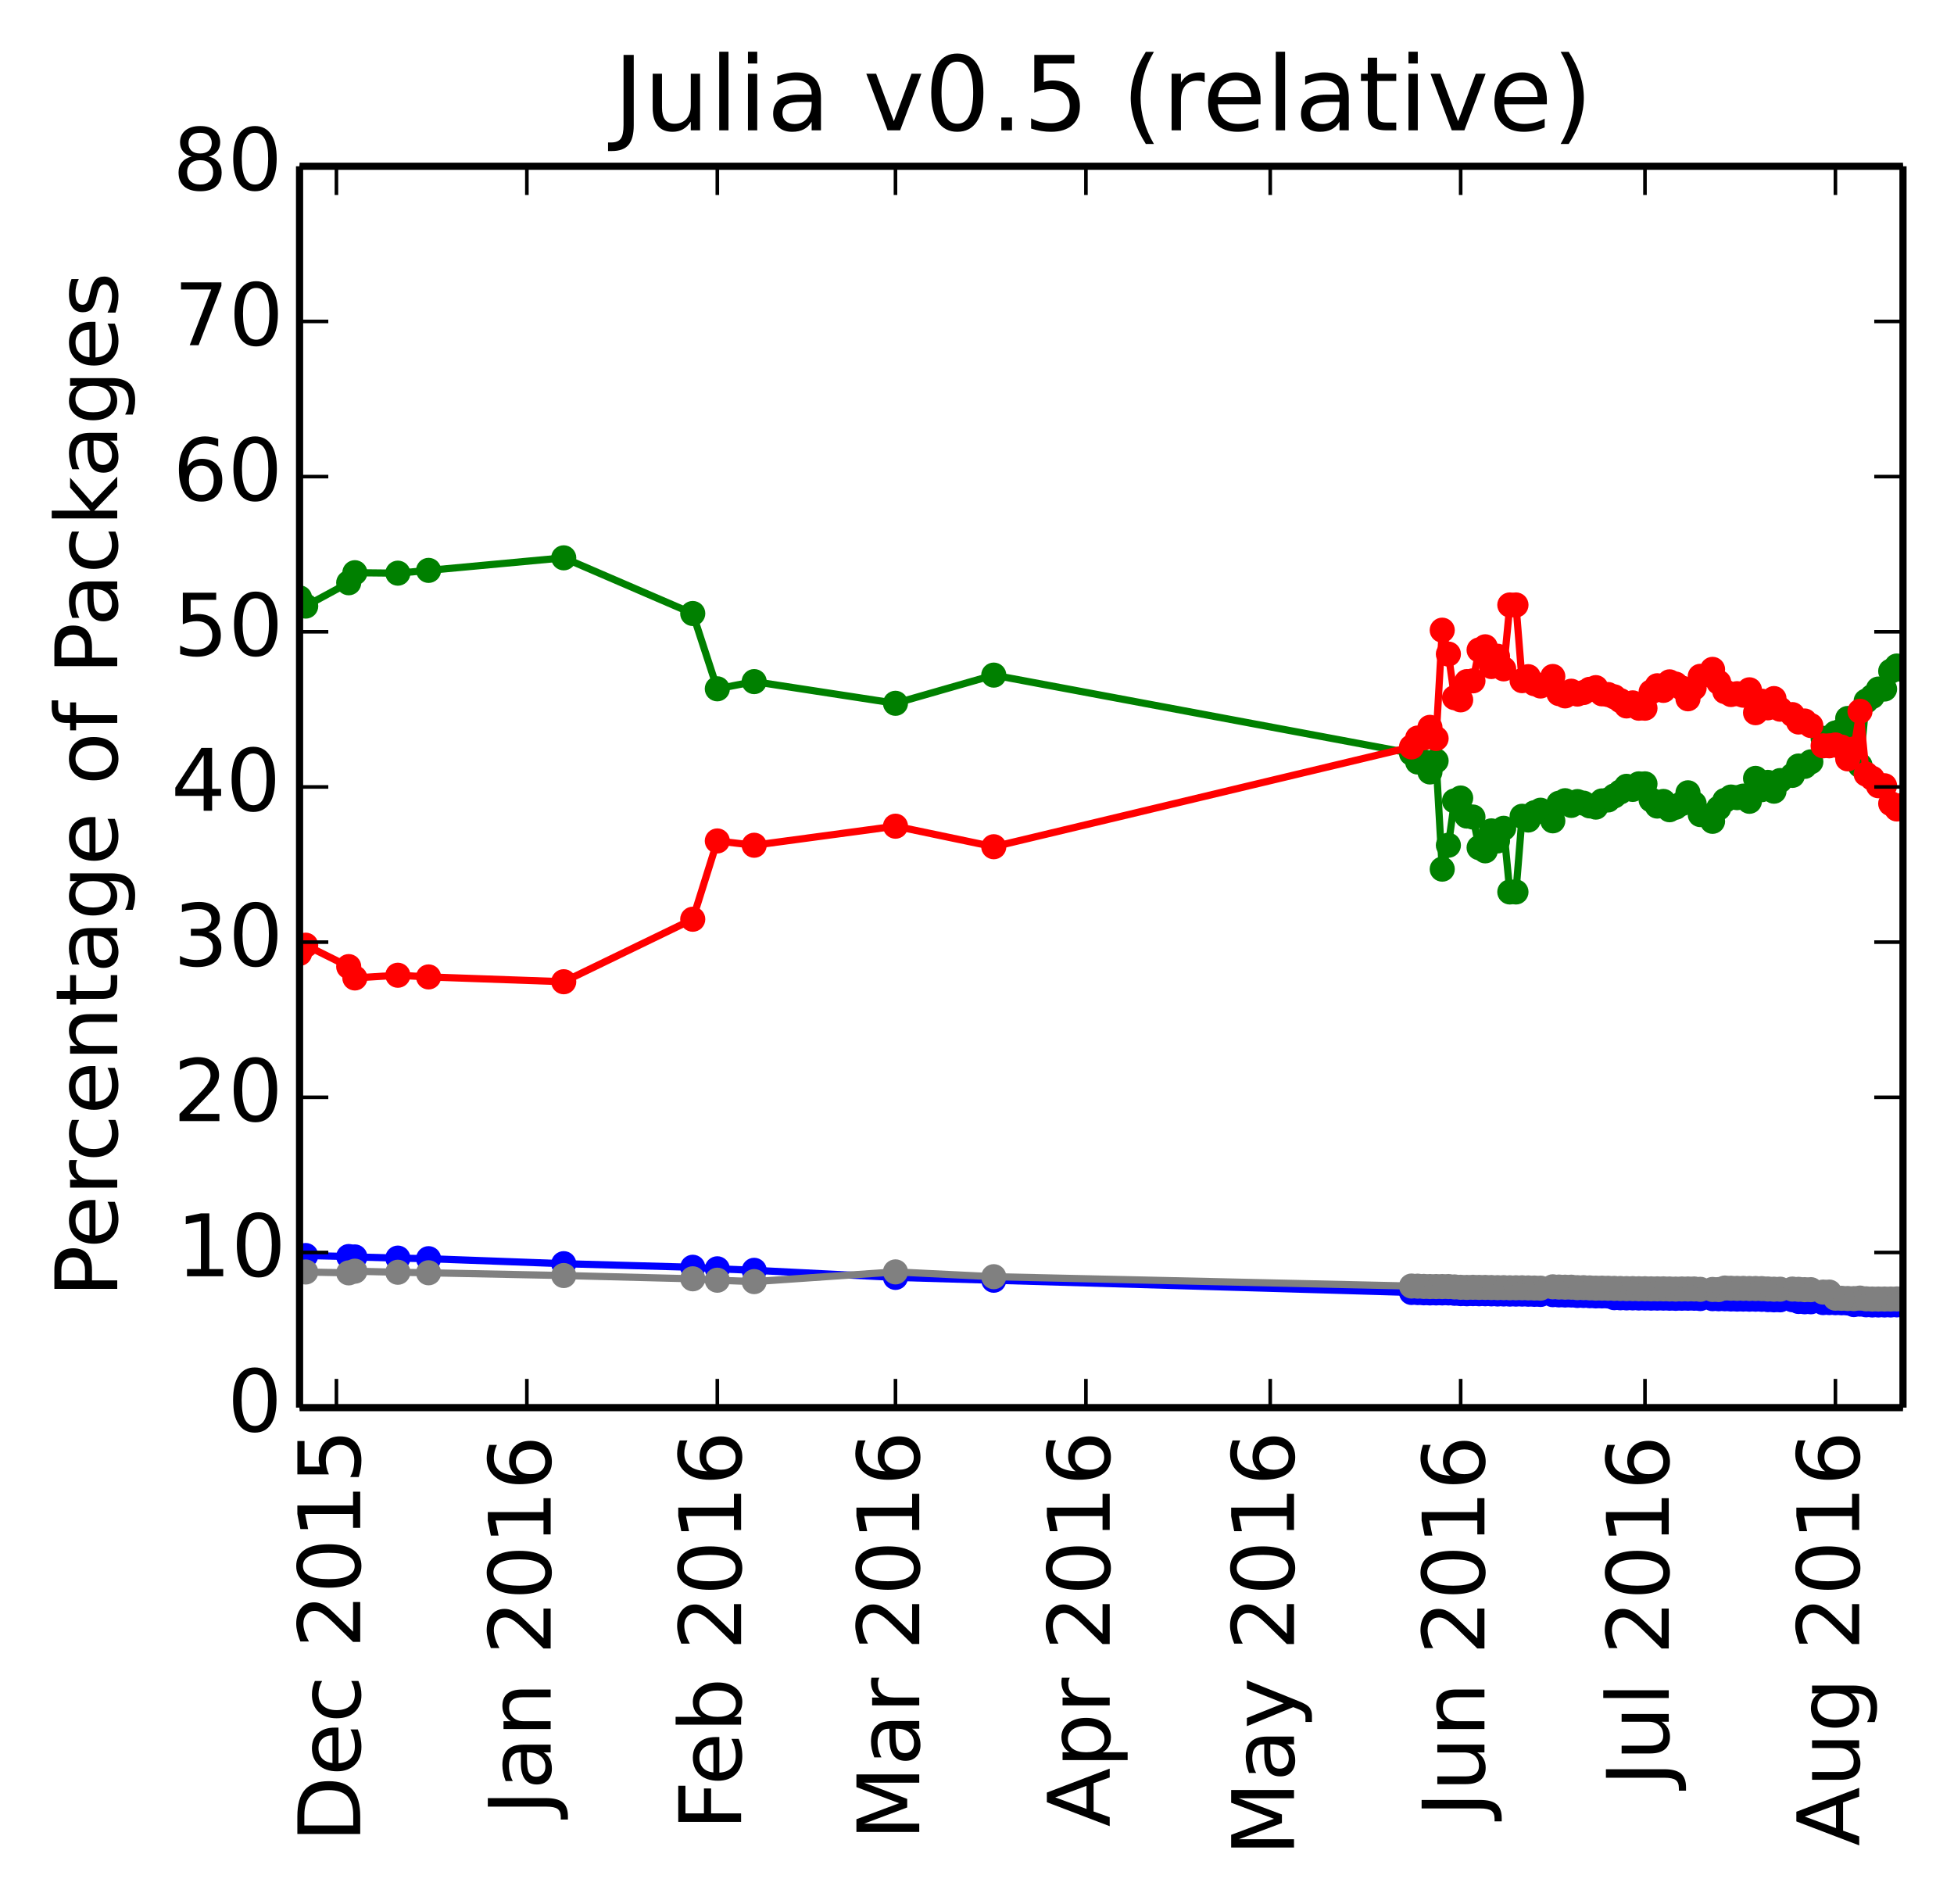 <?xml version="1.0" encoding="utf-8" standalone="no"?>
<!DOCTYPE svg PUBLIC "-//W3C//DTD SVG 1.1//EN"
  "http://www.w3.org/Graphics/SVG/1.1/DTD/svg11.dtd">
<!-- Created with matplotlib (http://matplotlib.org/) -->
<svg height="265pt" version="1.1" viewBox="0 0 272 265" width="272pt" xmlns="http://www.w3.org/2000/svg" xmlns:xlink="http://www.w3.org/1999/xlink">
 <defs>
  <style type="text/css">
*{stroke-linecap:butt;stroke-linejoin:round;}
  </style>
 </defs>
 <g id="figure_1">
  <g id="patch_1">
   <path d="
M0 265.55
L272.1 265.55
L272.1 0
L0 0
z
" style="fill:#ffffff;"/>
  </g>
  <g id="axes_1">
   <g id="patch_2">
    <path d="
M41.7 195.942
L264.9 195.942
L264.9 23.142
L41.7 23.142
z
" style="fill:#ffffff;"/>
   </g>
   <g id="line2d_1"/>
   <g id="line2d_2"/>
   <g id="line2d_3"/>
   <g id="line2d_4"/>
   <g id="line2d_5"/>
   <g id="line2d_6">
    <path clip-path="url(#p26c33cc5a4)" d="
M264.9 93.223
L264.045 92.71
L263.19 93.43
L262.334 95.915
L261.479 95.915
L260.624 96.95
L259.769 97.59
L258.914 106.534
L258.059 101.143
L257.203 100.011
L256.348 101.702
L255.493 102.029
L254.638 102.773
L253.783 102.773
L252.072 106.047
L251.217 106.679
L250.362 106.628
L249.507 107.934
L247.797 108.654
L246.941 110.134
L246.086 108.906
L245.231 109.924
L244.376 108.351
L243.521 111.54
L242.666 110.819
L241.81 111.031
L240.955 110.948
L240.1 111.42
L239.245 112.487
L238.39 114.328
L236.679 113.391
L235.824 111.858
L234.969 110.357
L234.114 111.858
L233.259 112.37
L232.403 112.716
L231.548 111.56
L230.693 112.204
L229.838 111.345
L228.983 109.112
L228.128 109.112
L227.272 109.886
L226.417 109.456
L225.562 110.231
L224.707 110.792
L223.852 111.354
L222.997 111.486
L222.141 112.35
L221.286 112.182
L220.431 111.797
L219.576 111.58
L218.721 112.111
L217.866 111.458
L217.01 111.809
L216.155 114.259
L214.445 112.781
L213.59 113.134
L212.734 114.147
L211.879 113.625
L211.024 124.161
L210.169 124.161
L209.314 115.299
L208.459 117.057
L207.603 115.657
L206.748 118.437
L205.893 117.997
L205.038 113.73
L204.183 113.593
L203.328 111.085
L202.472 111.487
L201.617 117.658
L200.762 120.985
L199.907 105.905
L199.052 107.457
L198.197 106.034
L197.341 106.072
L196.486 104.865
L138.334 93.976
L124.652 97.899
L104.983 94.88
L99.852 95.883
L96.431 85.399
L78.472 77.65
L59.659 79.397
L55.383 79.785
L49.397 79.721
L48.541 81.121
L42.555 84.366
L41.7 83.221" style="fill:none;stroke:#008000;stroke-linecap:square;"/>
    <defs>
     <path d="
M0 1.5
C0.398 1.5 0.779 1.342 1.061 1.061
C1.342 0.779 1.5 0.398 1.5 0
C1.5 -0.398 1.342 -0.779 1.061 -1.061
C0.779 -1.342 0.398 -1.5 0 -1.5
C-0.398 -1.5 -0.779 -1.342 -1.061 -1.061
C-1.342 -0.779 -1.5 -0.398 -1.5 0
C-1.5 0.398 -1.342 0.779 -1.061 1.061
C-0.779 1.342 -0.398 1.5 0 1.5
z
" id="mb0b177905e" style="stroke:#008000;stroke-width:0.5;"/>
    </defs>
    <g clip-path="url(#p26c33cc5a4)">
     <use style="fill:#008000;stroke:#008000;stroke-width:0.5;" x="264.9" xlink:href="#mb0b177905e" y="93.223"/>
     <use style="fill:#008000;stroke:#008000;stroke-width:0.5;" x="264.045" xlink:href="#mb0b177905e" y="92.71"/>
     <use style="fill:#008000;stroke:#008000;stroke-width:0.5;" x="263.19" xlink:href="#mb0b177905e" y="93.43"/>
     <use style="fill:#008000;stroke:#008000;stroke-width:0.5;" x="262.334" xlink:href="#mb0b177905e" y="95.915"/>
     <use style="fill:#008000;stroke:#008000;stroke-width:0.5;" x="261.479" xlink:href="#mb0b177905e" y="95.915"/>
     <use style="fill:#008000;stroke:#008000;stroke-width:0.5;" x="260.624" xlink:href="#mb0b177905e" y="96.95"/>
     <use style="fill:#008000;stroke:#008000;stroke-width:0.5;" x="259.769" xlink:href="#mb0b177905e" y="97.59"/>
     <use style="fill:#008000;stroke:#008000;stroke-width:0.5;" x="258.914" xlink:href="#mb0b177905e" y="106.534"/>
     <use style="fill:#008000;stroke:#008000;stroke-width:0.5;" x="258.059" xlink:href="#mb0b177905e" y="101.143"/>
     <use style="fill:#008000;stroke:#008000;stroke-width:0.5;" x="257.203" xlink:href="#mb0b177905e" y="100.011"/>
     <use style="fill:#008000;stroke:#008000;stroke-width:0.5;" x="256.348" xlink:href="#mb0b177905e" y="101.702"/>
     <use style="fill:#008000;stroke:#008000;stroke-width:0.5;" x="255.493" xlink:href="#mb0b177905e" y="102.029"/>
     <use style="fill:#008000;stroke:#008000;stroke-width:0.5;" x="254.638" xlink:href="#mb0b177905e" y="102.773"/>
     <use style="fill:#008000;stroke:#008000;stroke-width:0.5;" x="253.783" xlink:href="#mb0b177905e" y="102.773"/>
     <use style="fill:#008000;stroke:#008000;stroke-width:0.5;" x="252.072" xlink:href="#mb0b177905e" y="106.047"/>
     <use style="fill:#008000;stroke:#008000;stroke-width:0.5;" x="251.217" xlink:href="#mb0b177905e" y="106.679"/>
     <use style="fill:#008000;stroke:#008000;stroke-width:0.5;" x="250.362" xlink:href="#mb0b177905e" y="106.628"/>
     <use style="fill:#008000;stroke:#008000;stroke-width:0.5;" x="249.507" xlink:href="#mb0b177905e" y="107.934"/>
     <use style="fill:#008000;stroke:#008000;stroke-width:0.5;" x="247.797" xlink:href="#mb0b177905e" y="108.654"/>
     <use style="fill:#008000;stroke:#008000;stroke-width:0.5;" x="246.941" xlink:href="#mb0b177905e" y="110.134"/>
     <use style="fill:#008000;stroke:#008000;stroke-width:0.5;" x="246.086" xlink:href="#mb0b177905e" y="108.906"/>
     <use style="fill:#008000;stroke:#008000;stroke-width:0.5;" x="245.231" xlink:href="#mb0b177905e" y="109.924"/>
     <use style="fill:#008000;stroke:#008000;stroke-width:0.5;" x="244.376" xlink:href="#mb0b177905e" y="108.351"/>
     <use style="fill:#008000;stroke:#008000;stroke-width:0.5;" x="243.521" xlink:href="#mb0b177905e" y="111.54"/>
     <use style="fill:#008000;stroke:#008000;stroke-width:0.5;" x="242.666" xlink:href="#mb0b177905e" y="110.819"/>
     <use style="fill:#008000;stroke:#008000;stroke-width:0.5;" x="241.81" xlink:href="#mb0b177905e" y="111.031"/>
     <use style="fill:#008000;stroke:#008000;stroke-width:0.5;" x="240.955" xlink:href="#mb0b177905e" y="110.948"/>
     <use style="fill:#008000;stroke:#008000;stroke-width:0.5;" x="240.1" xlink:href="#mb0b177905e" y="111.42"/>
     <use style="fill:#008000;stroke:#008000;stroke-width:0.5;" x="239.245" xlink:href="#mb0b177905e" y="112.487"/>
     <use style="fill:#008000;stroke:#008000;stroke-width:0.5;" x="238.39" xlink:href="#mb0b177905e" y="114.328"/>
     <use style="fill:#008000;stroke:#008000;stroke-width:0.5;" x="236.679" xlink:href="#mb0b177905e" y="113.391"/>
     <use style="fill:#008000;stroke:#008000;stroke-width:0.5;" x="235.824" xlink:href="#mb0b177905e" y="111.858"/>
     <use style="fill:#008000;stroke:#008000;stroke-width:0.5;" x="234.969" xlink:href="#mb0b177905e" y="110.357"/>
     <use style="fill:#008000;stroke:#008000;stroke-width:0.5;" x="234.114" xlink:href="#mb0b177905e" y="111.858"/>
     <use style="fill:#008000;stroke:#008000;stroke-width:0.5;" x="233.259" xlink:href="#mb0b177905e" y="112.37"/>
     <use style="fill:#008000;stroke:#008000;stroke-width:0.5;" x="232.403" xlink:href="#mb0b177905e" y="112.716"/>
     <use style="fill:#008000;stroke:#008000;stroke-width:0.5;" x="231.548" xlink:href="#mb0b177905e" y="111.56"/>
     <use style="fill:#008000;stroke:#008000;stroke-width:0.5;" x="230.693" xlink:href="#mb0b177905e" y="112.204"/>
     <use style="fill:#008000;stroke:#008000;stroke-width:0.5;" x="229.838" xlink:href="#mb0b177905e" y="111.345"/>
     <use style="fill:#008000;stroke:#008000;stroke-width:0.5;" x="228.983" xlink:href="#mb0b177905e" y="109.112"/>
     <use style="fill:#008000;stroke:#008000;stroke-width:0.5;" x="228.128" xlink:href="#mb0b177905e" y="109.112"/>
     <use style="fill:#008000;stroke:#008000;stroke-width:0.5;" x="227.272" xlink:href="#mb0b177905e" y="109.886"/>
     <use style="fill:#008000;stroke:#008000;stroke-width:0.5;" x="226.417" xlink:href="#mb0b177905e" y="109.456"/>
     <use style="fill:#008000;stroke:#008000;stroke-width:0.5;" x="225.562" xlink:href="#mb0b177905e" y="110.231"/>
     <use style="fill:#008000;stroke:#008000;stroke-width:0.5;" x="224.707" xlink:href="#mb0b177905e" y="110.792"/>
     <use style="fill:#008000;stroke:#008000;stroke-width:0.5;" x="223.852" xlink:href="#mb0b177905e" y="111.354"/>
     <use style="fill:#008000;stroke:#008000;stroke-width:0.5;" x="222.997" xlink:href="#mb0b177905e" y="111.486"/>
     <use style="fill:#008000;stroke:#008000;stroke-width:0.5;" x="222.141" xlink:href="#mb0b177905e" y="112.35"/>
     <use style="fill:#008000;stroke:#008000;stroke-width:0.5;" x="221.286" xlink:href="#mb0b177905e" y="112.182"/>
     <use style="fill:#008000;stroke:#008000;stroke-width:0.5;" x="220.431" xlink:href="#mb0b177905e" y="111.797"/>
     <use style="fill:#008000;stroke:#008000;stroke-width:0.5;" x="219.576" xlink:href="#mb0b177905e" y="111.58"/>
     <use style="fill:#008000;stroke:#008000;stroke-width:0.5;" x="218.721" xlink:href="#mb0b177905e" y="112.111"/>
     <use style="fill:#008000;stroke:#008000;stroke-width:0.5;" x="217.866" xlink:href="#mb0b177905e" y="111.458"/>
     <use style="fill:#008000;stroke:#008000;stroke-width:0.5;" x="217.01" xlink:href="#mb0b177905e" y="111.809"/>
     <use style="fill:#008000;stroke:#008000;stroke-width:0.5;" x="216.155" xlink:href="#mb0b177905e" y="114.259"/>
     <use style="fill:#008000;stroke:#008000;stroke-width:0.5;" x="214.445" xlink:href="#mb0b177905e" y="112.781"/>
     <use style="fill:#008000;stroke:#008000;stroke-width:0.5;" x="213.59" xlink:href="#mb0b177905e" y="113.134"/>
     <use style="fill:#008000;stroke:#008000;stroke-width:0.5;" x="212.734" xlink:href="#mb0b177905e" y="114.147"/>
     <use style="fill:#008000;stroke:#008000;stroke-width:0.5;" x="211.879" xlink:href="#mb0b177905e" y="113.625"/>
     <use style="fill:#008000;stroke:#008000;stroke-width:0.5;" x="211.024" xlink:href="#mb0b177905e" y="124.161"/>
     <use style="fill:#008000;stroke:#008000;stroke-width:0.5;" x="210.169" xlink:href="#mb0b177905e" y="124.161"/>
     <use style="fill:#008000;stroke:#008000;stroke-width:0.5;" x="209.314" xlink:href="#mb0b177905e" y="115.299"/>
     <use style="fill:#008000;stroke:#008000;stroke-width:0.5;" x="208.459" xlink:href="#mb0b177905e" y="117.057"/>
     <use style="fill:#008000;stroke:#008000;stroke-width:0.5;" x="207.603" xlink:href="#mb0b177905e" y="115.657"/>
     <use style="fill:#008000;stroke:#008000;stroke-width:0.5;" x="206.748" xlink:href="#mb0b177905e" y="118.437"/>
     <use style="fill:#008000;stroke:#008000;stroke-width:0.5;" x="205.893" xlink:href="#mb0b177905e" y="117.997"/>
     <use style="fill:#008000;stroke:#008000;stroke-width:0.5;" x="205.038" xlink:href="#mb0b177905e" y="113.73"/>
     <use style="fill:#008000;stroke:#008000;stroke-width:0.5;" x="204.183" xlink:href="#mb0b177905e" y="113.593"/>
     <use style="fill:#008000;stroke:#008000;stroke-width:0.5;" x="203.328" xlink:href="#mb0b177905e" y="111.085"/>
     <use style="fill:#008000;stroke:#008000;stroke-width:0.5;" x="202.472" xlink:href="#mb0b177905e" y="111.487"/>
     <use style="fill:#008000;stroke:#008000;stroke-width:0.5;" x="201.617" xlink:href="#mb0b177905e" y="117.658"/>
     <use style="fill:#008000;stroke:#008000;stroke-width:0.5;" x="200.762" xlink:href="#mb0b177905e" y="120.985"/>
     <use style="fill:#008000;stroke:#008000;stroke-width:0.5;" x="199.907" xlink:href="#mb0b177905e" y="105.905"/>
     <use style="fill:#008000;stroke:#008000;stroke-width:0.5;" x="199.052" xlink:href="#mb0b177905e" y="107.457"/>
     <use style="fill:#008000;stroke:#008000;stroke-width:0.5;" x="198.197" xlink:href="#mb0b177905e" y="106.034"/>
     <use style="fill:#008000;stroke:#008000;stroke-width:0.5;" x="197.341" xlink:href="#mb0b177905e" y="106.072"/>
     <use style="fill:#008000;stroke:#008000;stroke-width:0.5;" x="196.486" xlink:href="#mb0b177905e" y="104.865"/>
     <use style="fill:#008000;stroke:#008000;stroke-width:0.5;" x="138.334" xlink:href="#mb0b177905e" y="93.976"/>
     <use style="fill:#008000;stroke:#008000;stroke-width:0.5;" x="124.652" xlink:href="#mb0b177905e" y="97.899"/>
     <use style="fill:#008000;stroke:#008000;stroke-width:0.5;" x="104.983" xlink:href="#mb0b177905e" y="94.88"/>
     <use style="fill:#008000;stroke:#008000;stroke-width:0.5;" x="99.852" xlink:href="#mb0b177905e" y="95.883"/>
     <use style="fill:#008000;stroke:#008000;stroke-width:0.5;" x="96.431" xlink:href="#mb0b177905e" y="85.399"/>
     <use style="fill:#008000;stroke:#008000;stroke-width:0.5;" x="78.472" xlink:href="#mb0b177905e" y="77.65"/>
     <use style="fill:#008000;stroke:#008000;stroke-width:0.5;" x="59.659" xlink:href="#mb0b177905e" y="79.397"/>
     <use style="fill:#008000;stroke:#008000;stroke-width:0.5;" x="55.383" xlink:href="#mb0b177905e" y="79.785"/>
     <use style="fill:#008000;stroke:#008000;stroke-width:0.5;" x="49.397" xlink:href="#mb0b177905e" y="79.721"/>
     <use style="fill:#008000;stroke:#008000;stroke-width:0.5;" x="48.541" xlink:href="#mb0b177905e" y="81.121"/>
     <use style="fill:#008000;stroke:#008000;stroke-width:0.5;" x="42.555" xlink:href="#mb0b177905e" y="84.366"/>
     <use style="fill:#008000;stroke:#008000;stroke-width:0.5;" x="41.7" xlink:href="#mb0b177905e" y="83.221"/>
    </g>
   </g>
   <g id="line2d_7">
    <path clip-path="url(#p26c33cc5a4)" d="
M264.9 112.068
L264.045 112.61
L263.19 111.861
L262.334 109.376
L261.479 109.376
L260.624 108.341
L259.769 107.757
L258.914 99.013
L258.059 104.261
L257.203 105.63
L256.348 103.996
L255.493 103.698
L254.638 103.818
L253.783 103.818
L252.072 100.994
L251.217 100.363
L250.362 100.505
L249.507 99.472
L247.797 98.721
L246.941 97.241
L246.086 98.53
L245.231 97.606
L244.376 99.21
L243.521 96.02
L242.666 96.773
L241.81 96.561
L240.955 96.675
L240.1 96.266
L239.245 94.985
L238.39 93.176
L236.679 94.144
L235.824 95.771
L234.969 97.272
L234.114 95.771
L233.259 95.228
L232.403 94.913
L231.548 96.101
L230.693 95.457
L229.838 96.316
L228.983 98.581
L228.128 98.581
L227.272 97.838
L226.417 98.268
L225.562 97.525
L224.707 96.996
L223.852 96.681
L222.997 96.582
L222.141 95.718
L221.286 95.95
L220.431 96.4
L219.576 96.616
L218.721 96.216
L217.866 96.869
L217.01 96.551
L216.155 94.166
L214.445 95.492
L213.59 95.171
L212.734 94.192
L211.879 94.747
L211.024 84.21
L210.169 84.21
L209.314 93.106
L208.459 91.348
L207.603 92.781
L206.748 90.034
L205.893 90.474
L205.038 94.774
L204.183 94.877
L203.328 97.419
L202.472 97.117
L201.617 91.046
L200.762 87.72
L199.907 102.8
L199.052 101.248
L198.197 102.704
L197.341 102.735
L196.486 103.975
L138.334 117.866
L124.652 115.006
L104.983 117.658
L99.852 117.059
L96.431 127.957
L78.472 136.658
L59.659 135.988
L55.383 135.754
L49.397 136.131
L48.541 134.552
L42.555 131.571
L41.7 132.715" style="fill:none;stroke:#ff0000;stroke-linecap:square;"/>
    <defs>
     <path d="
M0 1.5
C0.398 1.5 0.779 1.342 1.061 1.061
C1.342 0.779 1.5 0.398 1.5 0
C1.5 -0.398 1.342 -0.779 1.061 -1.061
C0.779 -1.342 0.398 -1.5 0 -1.5
C-0.398 -1.5 -0.779 -1.342 -1.061 -1.061
C-1.342 -0.779 -1.5 -0.398 -1.5 0
C-1.5 0.398 -1.342 0.779 -1.061 1.061
C-0.779 1.342 -0.398 1.5 0 1.5
z
" id="ma07bdd5909" style="stroke:#ff0000;stroke-width:0.5;"/>
    </defs>
    <g clip-path="url(#p26c33cc5a4)">
     <use style="fill:#ff0000;stroke:#ff0000;stroke-width:0.5;" x="264.9" xlink:href="#ma07bdd5909" y="112.068"/>
     <use style="fill:#ff0000;stroke:#ff0000;stroke-width:0.5;" x="264.045" xlink:href="#ma07bdd5909" y="112.61"/>
     <use style="fill:#ff0000;stroke:#ff0000;stroke-width:0.5;" x="263.19" xlink:href="#ma07bdd5909" y="111.861"/>
     <use style="fill:#ff0000;stroke:#ff0000;stroke-width:0.5;" x="262.334" xlink:href="#ma07bdd5909" y="109.376"/>
     <use style="fill:#ff0000;stroke:#ff0000;stroke-width:0.5;" x="261.479" xlink:href="#ma07bdd5909" y="109.376"/>
     <use style="fill:#ff0000;stroke:#ff0000;stroke-width:0.5;" x="260.624" xlink:href="#ma07bdd5909" y="108.341"/>
     <use style="fill:#ff0000;stroke:#ff0000;stroke-width:0.5;" x="259.769" xlink:href="#ma07bdd5909" y="107.757"/>
     <use style="fill:#ff0000;stroke:#ff0000;stroke-width:0.5;" x="258.914" xlink:href="#ma07bdd5909" y="99.013"/>
     <use style="fill:#ff0000;stroke:#ff0000;stroke-width:0.5;" x="258.059" xlink:href="#ma07bdd5909" y="104.261"/>
     <use style="fill:#ff0000;stroke:#ff0000;stroke-width:0.5;" x="257.203" xlink:href="#ma07bdd5909" y="105.63"/>
     <use style="fill:#ff0000;stroke:#ff0000;stroke-width:0.5;" x="256.348" xlink:href="#ma07bdd5909" y="103.996"/>
     <use style="fill:#ff0000;stroke:#ff0000;stroke-width:0.5;" x="255.493" xlink:href="#ma07bdd5909" y="103.698"/>
     <use style="fill:#ff0000;stroke:#ff0000;stroke-width:0.5;" x="254.638" xlink:href="#ma07bdd5909" y="103.818"/>
     <use style="fill:#ff0000;stroke:#ff0000;stroke-width:0.5;" x="253.783" xlink:href="#ma07bdd5909" y="103.818"/>
     <use style="fill:#ff0000;stroke:#ff0000;stroke-width:0.5;" x="252.072" xlink:href="#ma07bdd5909" y="100.994"/>
     <use style="fill:#ff0000;stroke:#ff0000;stroke-width:0.5;" x="251.217" xlink:href="#ma07bdd5909" y="100.363"/>
     <use style="fill:#ff0000;stroke:#ff0000;stroke-width:0.5;" x="250.362" xlink:href="#ma07bdd5909" y="100.505"/>
     <use style="fill:#ff0000;stroke:#ff0000;stroke-width:0.5;" x="249.507" xlink:href="#ma07bdd5909" y="99.472"/>
     <use style="fill:#ff0000;stroke:#ff0000;stroke-width:0.5;" x="247.797" xlink:href="#ma07bdd5909" y="98.721"/>
     <use style="fill:#ff0000;stroke:#ff0000;stroke-width:0.5;" x="246.941" xlink:href="#ma07bdd5909" y="97.241"/>
     <use style="fill:#ff0000;stroke:#ff0000;stroke-width:0.5;" x="246.086" xlink:href="#ma07bdd5909" y="98.53"/>
     <use style="fill:#ff0000;stroke:#ff0000;stroke-width:0.5;" x="245.231" xlink:href="#ma07bdd5909" y="97.605"/>
     <use style="fill:#ff0000;stroke:#ff0000;stroke-width:0.5;" x="244.376" xlink:href="#ma07bdd5909" y="99.209"/>
     <use style="fill:#ff0000;stroke:#ff0000;stroke-width:0.5;" x="243.521" xlink:href="#ma07bdd5909" y="96.02"/>
     <use style="fill:#ff0000;stroke:#ff0000;stroke-width:0.5;" x="242.666" xlink:href="#ma07bdd5909" y="96.773"/>
     <use style="fill:#ff0000;stroke:#ff0000;stroke-width:0.5;" x="241.81" xlink:href="#ma07bdd5909" y="96.56"/>
     <use style="fill:#ff0000;stroke:#ff0000;stroke-width:0.5;" x="240.955" xlink:href="#ma07bdd5909" y="96.675"/>
     <use style="fill:#ff0000;stroke:#ff0000;stroke-width:0.5;" x="240.1" xlink:href="#ma07bdd5909" y="96.266"/>
     <use style="fill:#ff0000;stroke:#ff0000;stroke-width:0.5;" x="239.245" xlink:href="#ma07bdd5909" y="94.985"/>
     <use style="fill:#ff0000;stroke:#ff0000;stroke-width:0.5;" x="238.39" xlink:href="#ma07bdd5909" y="93.176"/>
     <use style="fill:#ff0000;stroke:#ff0000;stroke-width:0.5;" x="236.679" xlink:href="#ma07bdd5909" y="94.144"/>
     <use style="fill:#ff0000;stroke:#ff0000;stroke-width:0.5;" x="235.824" xlink:href="#ma07bdd5909" y="95.771"/>
     <use style="fill:#ff0000;stroke:#ff0000;stroke-width:0.5;" x="234.969" xlink:href="#ma07bdd5909" y="97.272"/>
     <use style="fill:#ff0000;stroke:#ff0000;stroke-width:0.5;" x="234.114" xlink:href="#ma07bdd5909" y="95.771"/>
     <use style="fill:#ff0000;stroke:#ff0000;stroke-width:0.5;" x="233.259" xlink:href="#ma07bdd5909" y="95.227"/>
     <use style="fill:#ff0000;stroke:#ff0000;stroke-width:0.5;" x="232.403" xlink:href="#ma07bdd5909" y="94.913"/>
     <use style="fill:#ff0000;stroke:#ff0000;stroke-width:0.5;" x="231.548" xlink:href="#ma07bdd5909" y="96.101"/>
     <use style="fill:#ff0000;stroke:#ff0000;stroke-width:0.5;" x="230.693" xlink:href="#ma07bdd5909" y="95.457"/>
     <use style="fill:#ff0000;stroke:#ff0000;stroke-width:0.5;" x="229.838" xlink:href="#ma07bdd5909" y="96.316"/>
     <use style="fill:#ff0000;stroke:#ff0000;stroke-width:0.5;" x="228.983" xlink:href="#ma07bdd5909" y="98.581"/>
     <use style="fill:#ff0000;stroke:#ff0000;stroke-width:0.5;" x="228.128" xlink:href="#ma07bdd5909" y="98.581"/>
     <use style="fill:#ff0000;stroke:#ff0000;stroke-width:0.5;" x="227.272" xlink:href="#ma07bdd5909" y="97.838"/>
     <use style="fill:#ff0000;stroke:#ff0000;stroke-width:0.5;" x="226.417" xlink:href="#ma07bdd5909" y="98.268"/>
     <use style="fill:#ff0000;stroke:#ff0000;stroke-width:0.5;" x="225.562" xlink:href="#ma07bdd5909" y="97.525"/>
     <use style="fill:#ff0000;stroke:#ff0000;stroke-width:0.5;" x="224.707" xlink:href="#ma07bdd5909" y="96.996"/>
     <use style="fill:#ff0000;stroke:#ff0000;stroke-width:0.5;" x="223.852" xlink:href="#ma07bdd5909" y="96.681"/>
     <use style="fill:#ff0000;stroke:#ff0000;stroke-width:0.5;" x="222.997" xlink:href="#ma07bdd5909" y="96.582"/>
     <use style="fill:#ff0000;stroke:#ff0000;stroke-width:0.5;" x="222.141" xlink:href="#ma07bdd5909" y="95.718"/>
     <use style="fill:#ff0000;stroke:#ff0000;stroke-width:0.5;" x="221.286" xlink:href="#ma07bdd5909" y="95.95"/>
     <use style="fill:#ff0000;stroke:#ff0000;stroke-width:0.5;" x="220.431" xlink:href="#ma07bdd5909" y="96.4"/>
     <use style="fill:#ff0000;stroke:#ff0000;stroke-width:0.5;" x="219.576" xlink:href="#ma07bdd5909" y="96.616"/>
     <use style="fill:#ff0000;stroke:#ff0000;stroke-width:0.5;" x="218.721" xlink:href="#ma07bdd5909" y="96.216"/>
     <use style="fill:#ff0000;stroke:#ff0000;stroke-width:0.5;" x="217.866" xlink:href="#ma07bdd5909" y="96.869"/>
     <use style="fill:#ff0000;stroke:#ff0000;stroke-width:0.5;" x="217.01" xlink:href="#ma07bdd5909" y="96.551"/>
     <use style="fill:#ff0000;stroke:#ff0000;stroke-width:0.5;" x="216.155" xlink:href="#ma07bdd5909" y="94.166"/>
     <use style="fill:#ff0000;stroke:#ff0000;stroke-width:0.5;" x="214.445" xlink:href="#ma07bdd5909" y="95.492"/>
     <use style="fill:#ff0000;stroke:#ff0000;stroke-width:0.5;" x="213.59" xlink:href="#ma07bdd5909" y="95.171"/>
     <use style="fill:#ff0000;stroke:#ff0000;stroke-width:0.5;" x="212.734" xlink:href="#ma07bdd5909" y="94.191"/>
     <use style="fill:#ff0000;stroke:#ff0000;stroke-width:0.5;" x="211.879" xlink:href="#ma07bdd5909" y="94.747"/>
     <use style="fill:#ff0000;stroke:#ff0000;stroke-width:0.5;" x="211.024" xlink:href="#ma07bdd5909" y="84.21"/>
     <use style="fill:#ff0000;stroke:#ff0000;stroke-width:0.5;" x="210.169" xlink:href="#ma07bdd5909" y="84.21"/>
     <use style="fill:#ff0000;stroke:#ff0000;stroke-width:0.5;" x="209.314" xlink:href="#ma07bdd5909" y="93.106"/>
     <use style="fill:#ff0000;stroke:#ff0000;stroke-width:0.5;" x="208.459" xlink:href="#ma07bdd5909" y="91.348"/>
     <use style="fill:#ff0000;stroke:#ff0000;stroke-width:0.5;" x="207.603" xlink:href="#ma07bdd5909" y="92.781"/>
     <use style="fill:#ff0000;stroke:#ff0000;stroke-width:0.5;" x="206.748" xlink:href="#ma07bdd5909" y="90.033"/>
     <use style="fill:#ff0000;stroke:#ff0000;stroke-width:0.5;" x="205.893" xlink:href="#ma07bdd5909" y="90.474"/>
     <use style="fill:#ff0000;stroke:#ff0000;stroke-width:0.5;" x="205.038" xlink:href="#ma07bdd5909" y="94.774"/>
     <use style="fill:#ff0000;stroke:#ff0000;stroke-width:0.5;" x="204.183" xlink:href="#ma07bdd5909" y="94.878"/>
     <use style="fill:#ff0000;stroke:#ff0000;stroke-width:0.5;" x="203.328" xlink:href="#ma07bdd5909" y="97.419"/>
     <use style="fill:#ff0000;stroke:#ff0000;stroke-width:0.5;" x="202.472" xlink:href="#ma07bdd5909" y="97.117"/>
     <use style="fill:#ff0000;stroke:#ff0000;stroke-width:0.5;" x="201.617" xlink:href="#ma07bdd5909" y="91.046"/>
     <use style="fill:#ff0000;stroke:#ff0000;stroke-width:0.5;" x="200.762" xlink:href="#ma07bdd5909" y="87.72"/>
     <use style="fill:#ff0000;stroke:#ff0000;stroke-width:0.5;" x="199.907" xlink:href="#ma07bdd5909" y="102.8"/>
     <use style="fill:#ff0000;stroke:#ff0000;stroke-width:0.5;" x="199.052" xlink:href="#ma07bdd5909" y="101.248"/>
     <use style="fill:#ff0000;stroke:#ff0000;stroke-width:0.5;" x="198.197" xlink:href="#ma07bdd5909" y="102.704"/>
     <use style="fill:#ff0000;stroke:#ff0000;stroke-width:0.5;" x="197.341" xlink:href="#ma07bdd5909" y="102.735"/>
     <use style="fill:#ff0000;stroke:#ff0000;stroke-width:0.5;" x="196.486" xlink:href="#ma07bdd5909" y="103.975"/>
     <use style="fill:#ff0000;stroke:#ff0000;stroke-width:0.5;" x="138.334" xlink:href="#ma07bdd5909" y="117.866"/>
     <use style="fill:#ff0000;stroke:#ff0000;stroke-width:0.5;" x="124.652" xlink:href="#ma07bdd5909" y="115.006"/>
     <use style="fill:#ff0000;stroke:#ff0000;stroke-width:0.5;" x="104.983" xlink:href="#ma07bdd5909" y="117.658"/>
     <use style="fill:#ff0000;stroke:#ff0000;stroke-width:0.5;" x="99.852" xlink:href="#ma07bdd5909" y="117.059"/>
     <use style="fill:#ff0000;stroke:#ff0000;stroke-width:0.5;" x="96.431" xlink:href="#ma07bdd5909" y="127.957"/>
     <use style="fill:#ff0000;stroke:#ff0000;stroke-width:0.5;" x="78.472" xlink:href="#ma07bdd5909" y="136.658"/>
     <use style="fill:#ff0000;stroke:#ff0000;stroke-width:0.5;" x="59.659" xlink:href="#ma07bdd5909" y="135.988"/>
     <use style="fill:#ff0000;stroke:#ff0000;stroke-width:0.5;" x="55.383" xlink:href="#ma07bdd5909" y="135.754"/>
     <use style="fill:#ff0000;stroke:#ff0000;stroke-width:0.5;" x="49.397" xlink:href="#ma07bdd5909" y="136.131"/>
     <use style="fill:#ff0000;stroke:#ff0000;stroke-width:0.5;" x="48.541" xlink:href="#ma07bdd5909" y="134.552"/>
     <use style="fill:#ff0000;stroke:#ff0000;stroke-width:0.5;" x="42.555" xlink:href="#ma07bdd5909" y="131.571"/>
     <use style="fill:#ff0000;stroke:#ff0000;stroke-width:0.5;" x="41.7" xlink:href="#ma07bdd5909" y="132.715"/>
    </g>
   </g>
   <g id="line2d_8">
    <path clip-path="url(#p26c33cc5a4)" d="
M264.9 181.652
L264.045 181.638
L263.19 181.652
L262.334 181.652
L261.479 181.652
L260.624 181.652
L259.769 181.625
L258.914 181.528
L258.059 181.597
L257.203 181.375
L256.348 181.347
L255.493 181.333
L254.638 181.319
L253.783 181.319
L252.072 181.205
L251.217 181.205
L250.362 181.162
L249.507 180.921
L247.797 180.936
L246.941 180.936
L246.086 180.906
L245.231 180.862
L244.376 180.847
L243.521 180.847
L242.666 180.832
L241.81 180.832
L240.955 180.817
L240.1 180.788
L239.245 180.788
L238.39 180.773
L236.679 180.758
L235.824 180.712
L234.969 180.712
L234.114 180.712
L233.259 180.727
L232.403 180.712
L231.548 180.697
L230.693 180.697
L229.838 180.697
L228.983 180.682
L228.128 180.682
L227.272 180.667
L226.417 180.667
L225.562 180.652
L224.707 180.636
L223.852 180.405
L222.997 180.39
L222.141 180.39
L221.286 180.359
L220.431 180.327
L219.576 180.327
L218.721 180.264
L217.866 180.264
L217.01 180.249
L216.155 180.217
L214.445 180.185
L213.59 180.169
L212.734 180.153
L211.879 180.137
L211.024 180.137
L210.169 180.137
L209.314 180.121
L208.459 180.121
L207.603 180.105
L206.748 180.089
L205.893 180.089
L205.038 180.072
L204.183 180.089
L203.328 180.072
L202.472 180.024
L201.617 179.975
L200.762 179.975
L199.907 179.975
L199.052 179.975
L198.197 179.958
L197.341 179.925
L196.486 179.909
L138.334 178.209
L124.652 177.814
L104.983 176.829
L99.852 176.618
L96.431 176.403
L78.472 175.906
L59.659 175.21
L55.383 175.129
L49.397 174.965
L48.541 174.91
L42.555 174.771
L41.7 174.771" style="fill:none;stroke:#0000ff;stroke-linecap:square;"/>
    <defs>
     <path d="
M0 1.5
C0.398 1.5 0.779 1.342 1.061 1.061
C1.342 0.779 1.5 0.398 1.5 0
C1.5 -0.398 1.342 -0.779 1.061 -1.061
C0.779 -1.342 0.398 -1.5 0 -1.5
C-0.398 -1.5 -0.779 -1.342 -1.061 -1.061
C-1.342 -0.779 -1.5 -0.398 -1.5 0
C-1.5 0.398 -1.342 0.779 -1.061 1.061
C-0.779 1.342 -0.398 1.5 0 1.5
z
" id="m76a7ce5b4a" style="stroke:#0000ff;stroke-width:0.5;"/>
    </defs>
    <g clip-path="url(#p26c33cc5a4)">
     <use style="fill:#0000ff;stroke:#0000ff;stroke-width:0.5;" x="264.9" xlink:href="#m76a7ce5b4a" y="181.652"/>
     <use style="fill:#0000ff;stroke:#0000ff;stroke-width:0.5;" x="264.045" xlink:href="#m76a7ce5b4a" y="181.638"/>
     <use style="fill:#0000ff;stroke:#0000ff;stroke-width:0.5;" x="263.19" xlink:href="#m76a7ce5b4a" y="181.652"/>
     <use style="fill:#0000ff;stroke:#0000ff;stroke-width:0.5;" x="262.334" xlink:href="#m76a7ce5b4a" y="181.652"/>
     <use style="fill:#0000ff;stroke:#0000ff;stroke-width:0.5;" x="261.479" xlink:href="#m76a7ce5b4a" y="181.652"/>
     <use style="fill:#0000ff;stroke:#0000ff;stroke-width:0.5;" x="260.624" xlink:href="#m76a7ce5b4a" y="181.652"/>
     <use style="fill:#0000ff;stroke:#0000ff;stroke-width:0.5;" x="259.769" xlink:href="#m76a7ce5b4a" y="181.625"/>
     <use style="fill:#0000ff;stroke:#0000ff;stroke-width:0.5;" x="258.914" xlink:href="#m76a7ce5b4a" y="181.528"/>
     <use style="fill:#0000ff;stroke:#0000ff;stroke-width:0.5;" x="258.059" xlink:href="#m76a7ce5b4a" y="181.597"/>
     <use style="fill:#0000ff;stroke:#0000ff;stroke-width:0.5;" x="257.203" xlink:href="#m76a7ce5b4a" y="181.375"/>
     <use style="fill:#0000ff;stroke:#0000ff;stroke-width:0.5;" x="256.348" xlink:href="#m76a7ce5b4a" y="181.347"/>
     <use style="fill:#0000ff;stroke:#0000ff;stroke-width:0.5;" x="255.493" xlink:href="#m76a7ce5b4a" y="181.333"/>
     <use style="fill:#0000ff;stroke:#0000ff;stroke-width:0.5;" x="254.638" xlink:href="#m76a7ce5b4a" y="181.319"/>
     <use style="fill:#0000ff;stroke:#0000ff;stroke-width:0.5;" x="253.783" xlink:href="#m76a7ce5b4a" y="181.319"/>
     <use style="fill:#0000ff;stroke:#0000ff;stroke-width:0.5;" x="252.072" xlink:href="#m76a7ce5b4a" y="181.205"/>
     <use style="fill:#0000ff;stroke:#0000ff;stroke-width:0.5;" x="251.217" xlink:href="#m76a7ce5b4a" y="181.205"/>
     <use style="fill:#0000ff;stroke:#0000ff;stroke-width:0.5;" x="250.362" xlink:href="#m76a7ce5b4a" y="181.162"/>
     <use style="fill:#0000ff;stroke:#0000ff;stroke-width:0.5;" x="249.507" xlink:href="#m76a7ce5b4a" y="180.921"/>
     <use style="fill:#0000ff;stroke:#0000ff;stroke-width:0.5;" x="247.797" xlink:href="#m76a7ce5b4a" y="180.936"/>
     <use style="fill:#0000ff;stroke:#0000ff;stroke-width:0.5;" x="246.941" xlink:href="#m76a7ce5b4a" y="180.936"/>
     <use style="fill:#0000ff;stroke:#0000ff;stroke-width:0.5;" x="246.086" xlink:href="#m76a7ce5b4a" y="180.906"/>
     <use style="fill:#0000ff;stroke:#0000ff;stroke-width:0.5;" x="245.231" xlink:href="#m76a7ce5b4a" y="180.862"/>
     <use style="fill:#0000ff;stroke:#0000ff;stroke-width:0.5;" x="244.376" xlink:href="#m76a7ce5b4a" y="180.847"/>
     <use style="fill:#0000ff;stroke:#0000ff;stroke-width:0.5;" x="243.521" xlink:href="#m76a7ce5b4a" y="180.847"/>
     <use style="fill:#0000ff;stroke:#0000ff;stroke-width:0.5;" x="242.666" xlink:href="#m76a7ce5b4a" y="180.832"/>
     <use style="fill:#0000ff;stroke:#0000ff;stroke-width:0.5;" x="241.81" xlink:href="#m76a7ce5b4a" y="180.832"/>
     <use style="fill:#0000ff;stroke:#0000ff;stroke-width:0.5;" x="240.955" xlink:href="#m76a7ce5b4a" y="180.817"/>
     <use style="fill:#0000ff;stroke:#0000ff;stroke-width:0.5;" x="240.1" xlink:href="#m76a7ce5b4a" y="180.788"/>
     <use style="fill:#0000ff;stroke:#0000ff;stroke-width:0.5;" x="239.245" xlink:href="#m76a7ce5b4a" y="180.788"/>
     <use style="fill:#0000ff;stroke:#0000ff;stroke-width:0.5;" x="238.39" xlink:href="#m76a7ce5b4a" y="180.773"/>
     <use style="fill:#0000ff;stroke:#0000ff;stroke-width:0.5;" x="236.679" xlink:href="#m76a7ce5b4a" y="180.758"/>
     <use style="fill:#0000ff;stroke:#0000ff;stroke-width:0.5;" x="235.824" xlink:href="#m76a7ce5b4a" y="180.712"/>
     <use style="fill:#0000ff;stroke:#0000ff;stroke-width:0.5;" x="234.969" xlink:href="#m76a7ce5b4a" y="180.712"/>
     <use style="fill:#0000ff;stroke:#0000ff;stroke-width:0.5;" x="234.114" xlink:href="#m76a7ce5b4a" y="180.712"/>
     <use style="fill:#0000ff;stroke:#0000ff;stroke-width:0.5;" x="233.259" xlink:href="#m76a7ce5b4a" y="180.727"/>
     <use style="fill:#0000ff;stroke:#0000ff;stroke-width:0.5;" x="232.403" xlink:href="#m76a7ce5b4a" y="180.712"/>
     <use style="fill:#0000ff;stroke:#0000ff;stroke-width:0.5;" x="231.548" xlink:href="#m76a7ce5b4a" y="180.697"/>
     <use style="fill:#0000ff;stroke:#0000ff;stroke-width:0.5;" x="230.693" xlink:href="#m76a7ce5b4a" y="180.697"/>
     <use style="fill:#0000ff;stroke:#0000ff;stroke-width:0.5;" x="229.838" xlink:href="#m76a7ce5b4a" y="180.697"/>
     <use style="fill:#0000ff;stroke:#0000ff;stroke-width:0.5;" x="228.983" xlink:href="#m76a7ce5b4a" y="180.682"/>
     <use style="fill:#0000ff;stroke:#0000ff;stroke-width:0.5;" x="228.128" xlink:href="#m76a7ce5b4a" y="180.682"/>
     <use style="fill:#0000ff;stroke:#0000ff;stroke-width:0.5;" x="227.272" xlink:href="#m76a7ce5b4a" y="180.667"/>
     <use style="fill:#0000ff;stroke:#0000ff;stroke-width:0.5;" x="226.417" xlink:href="#m76a7ce5b4a" y="180.667"/>
     <use style="fill:#0000ff;stroke:#0000ff;stroke-width:0.5;" x="225.562" xlink:href="#m76a7ce5b4a" y="180.652"/>
     <use style="fill:#0000ff;stroke:#0000ff;stroke-width:0.5;" x="224.707" xlink:href="#m76a7ce5b4a" y="180.636"/>
     <use style="fill:#0000ff;stroke:#0000ff;stroke-width:0.5;" x="223.852" xlink:href="#m76a7ce5b4a" y="180.405"/>
     <use style="fill:#0000ff;stroke:#0000ff;stroke-width:0.5;" x="222.997" xlink:href="#m76a7ce5b4a" y="180.39"/>
     <use style="fill:#0000ff;stroke:#0000ff;stroke-width:0.5;" x="222.141" xlink:href="#m76a7ce5b4a" y="180.39"/>
     <use style="fill:#0000ff;stroke:#0000ff;stroke-width:0.5;" x="221.286" xlink:href="#m76a7ce5b4a" y="180.359"/>
     <use style="fill:#0000ff;stroke:#0000ff;stroke-width:0.5;" x="220.431" xlink:href="#m76a7ce5b4a" y="180.327"/>
     <use style="fill:#0000ff;stroke:#0000ff;stroke-width:0.5;" x="219.576" xlink:href="#m76a7ce5b4a" y="180.327"/>
     <use style="fill:#0000ff;stroke:#0000ff;stroke-width:0.5;" x="218.721" xlink:href="#m76a7ce5b4a" y="180.264"/>
     <use style="fill:#0000ff;stroke:#0000ff;stroke-width:0.5;" x="217.866" xlink:href="#m76a7ce5b4a" y="180.264"/>
     <use style="fill:#0000ff;stroke:#0000ff;stroke-width:0.5;" x="217.01" xlink:href="#m76a7ce5b4a" y="180.249"/>
     <use style="fill:#0000ff;stroke:#0000ff;stroke-width:0.5;" x="216.155" xlink:href="#m76a7ce5b4a" y="180.217"/>
     <use style="fill:#0000ff;stroke:#0000ff;stroke-width:0.5;" x="214.445" xlink:href="#m76a7ce5b4a" y="180.185"/>
     <use style="fill:#0000ff;stroke:#0000ff;stroke-width:0.5;" x="213.59" xlink:href="#m76a7ce5b4a" y="180.169"/>
     <use style="fill:#0000ff;stroke:#0000ff;stroke-width:0.5;" x="212.734" xlink:href="#m76a7ce5b4a" y="180.153"/>
     <use style="fill:#0000ff;stroke:#0000ff;stroke-width:0.5;" x="211.879" xlink:href="#m76a7ce5b4a" y="180.137"/>
     <use style="fill:#0000ff;stroke:#0000ff;stroke-width:0.5;" x="211.024" xlink:href="#m76a7ce5b4a" y="180.137"/>
     <use style="fill:#0000ff;stroke:#0000ff;stroke-width:0.5;" x="210.169" xlink:href="#m76a7ce5b4a" y="180.137"/>
     <use style="fill:#0000ff;stroke:#0000ff;stroke-width:0.5;" x="209.314" xlink:href="#m76a7ce5b4a" y="180.121"/>
     <use style="fill:#0000ff;stroke:#0000ff;stroke-width:0.5;" x="208.459" xlink:href="#m76a7ce5b4a" y="180.121"/>
     <use style="fill:#0000ff;stroke:#0000ff;stroke-width:0.5;" x="207.603" xlink:href="#m76a7ce5b4a" y="180.105"/>
     <use style="fill:#0000ff;stroke:#0000ff;stroke-width:0.5;" x="206.748" xlink:href="#m76a7ce5b4a" y="180.089"/>
     <use style="fill:#0000ff;stroke:#0000ff;stroke-width:0.5;" x="205.893" xlink:href="#m76a7ce5b4a" y="180.089"/>
     <use style="fill:#0000ff;stroke:#0000ff;stroke-width:0.5;" x="205.038" xlink:href="#m76a7ce5b4a" y="180.072"/>
     <use style="fill:#0000ff;stroke:#0000ff;stroke-width:0.5;" x="204.183" xlink:href="#m76a7ce5b4a" y="180.089"/>
     <use style="fill:#0000ff;stroke:#0000ff;stroke-width:0.5;" x="203.328" xlink:href="#m76a7ce5b4a" y="180.072"/>
     <use style="fill:#0000ff;stroke:#0000ff;stroke-width:0.5;" x="202.472" xlink:href="#m76a7ce5b4a" y="180.024"/>
     <use style="fill:#0000ff;stroke:#0000ff;stroke-width:0.5;" x="201.617" xlink:href="#m76a7ce5b4a" y="179.975"/>
     <use style="fill:#0000ff;stroke:#0000ff;stroke-width:0.5;" x="200.762" xlink:href="#m76a7ce5b4a" y="179.975"/>
     <use style="fill:#0000ff;stroke:#0000ff;stroke-width:0.5;" x="199.907" xlink:href="#m76a7ce5b4a" y="179.975"/>
     <use style="fill:#0000ff;stroke:#0000ff;stroke-width:0.5;" x="199.052" xlink:href="#m76a7ce5b4a" y="179.975"/>
     <use style="fill:#0000ff;stroke:#0000ff;stroke-width:0.5;" x="198.197" xlink:href="#m76a7ce5b4a" y="179.958"/>
     <use style="fill:#0000ff;stroke:#0000ff;stroke-width:0.5;" x="197.341" xlink:href="#m76a7ce5b4a" y="179.925"/>
     <use style="fill:#0000ff;stroke:#0000ff;stroke-width:0.5;" x="196.486" xlink:href="#m76a7ce5b4a" y="179.909"/>
     <use style="fill:#0000ff;stroke:#0000ff;stroke-width:0.5;" x="138.334" xlink:href="#m76a7ce5b4a" y="178.209"/>
     <use style="fill:#0000ff;stroke:#0000ff;stroke-width:0.5;" x="124.652" xlink:href="#m76a7ce5b4a" y="177.814"/>
     <use style="fill:#0000ff;stroke:#0000ff;stroke-width:0.5;" x="104.983" xlink:href="#m76a7ce5b4a" y="176.829"/>
     <use style="fill:#0000ff;stroke:#0000ff;stroke-width:0.5;" x="99.852" xlink:href="#m76a7ce5b4a" y="176.618"/>
     <use style="fill:#0000ff;stroke:#0000ff;stroke-width:0.5;" x="96.431" xlink:href="#m76a7ce5b4a" y="176.403"/>
     <use style="fill:#0000ff;stroke:#0000ff;stroke-width:0.5;" x="78.472" xlink:href="#m76a7ce5b4a" y="175.906"/>
     <use style="fill:#0000ff;stroke:#0000ff;stroke-width:0.5;" x="59.659" xlink:href="#m76a7ce5b4a" y="175.21"/>
     <use style="fill:#0000ff;stroke:#0000ff;stroke-width:0.5;" x="55.383" xlink:href="#m76a7ce5b4a" y="175.129"/>
     <use style="fill:#0000ff;stroke:#0000ff;stroke-width:0.5;" x="49.397" xlink:href="#m76a7ce5b4a" y="174.965"/>
     <use style="fill:#0000ff;stroke:#0000ff;stroke-width:0.5;" x="48.541" xlink:href="#m76a7ce5b4a" y="174.91"/>
     <use style="fill:#0000ff;stroke:#0000ff;stroke-width:0.5;" x="42.555" xlink:href="#m76a7ce5b4a" y="174.771"/>
     <use style="fill:#0000ff;stroke:#0000ff;stroke-width:0.5;" x="41.7" xlink:href="#m76a7ce5b4a" y="174.771"/>
    </g>
   </g>
   <g id="line2d_9">
    <path clip-path="url(#p26c33cc5a4)" d="
M264.9 180.824
L264.045 180.809
L263.19 180.824
L262.334 180.824
L261.479 180.824
L260.624 180.824
L259.769 180.795
L258.914 180.692
L258.059 180.766
L257.203 180.751
L256.348 180.722
L255.493 180.707
L254.638 179.857
L253.783 179.857
L252.072 179.521
L251.217 179.521
L250.362 179.473
L249.507 179.44
L247.797 179.456
L246.941 179.456
L246.086 179.424
L245.231 179.375
L244.376 179.359
L243.521 179.359
L242.666 179.343
L241.81 179.343
L240.955 179.326
L240.1 179.294
L239.245 179.507
L238.39 179.491
L236.679 179.474
L235.824 179.425
L234.969 179.425
L234.114 179.425
L233.259 179.442
L232.403 179.425
L231.548 179.409
L230.693 179.409
L229.838 179.409
L228.983 179.392
L228.128 179.392
L227.272 179.376
L226.417 179.376
L225.562 179.359
L224.707 179.343
L223.852 179.326
L222.997 179.31
L222.141 179.31
L221.286 179.276
L220.431 179.243
L219.576 179.243
L218.721 179.176
L217.866 179.176
L217.01 179.159
L216.155 179.125
L214.445 179.31
L213.59 179.293
L212.734 179.276
L211.879 179.259
L211.024 179.259
L210.169 179.259
L209.314 179.242
L208.459 179.242
L207.603 179.225
L206.748 179.208
L205.893 179.208
L205.038 179.191
L204.183 179.208
L203.328 179.191
L202.472 179.139
L201.617 179.088
L200.762 179.088
L199.907 179.088
L199.052 179.088
L198.197 179.07
L197.341 179.035
L196.486 179.018
L138.334 177.716
L124.652 177.048
L104.983 178.4
L99.852 178.206
L96.431 178.009
L78.472 177.553
L59.659 177.171
L55.383 177.098
L49.397 176.95
L48.541 177.184
L42.555 177.06
L41.7 177.06" style="fill:none;stroke:#808080;stroke-linecap:square;"/>
    <defs>
     <path d="
M0 1.5
C0.398 1.5 0.779 1.342 1.061 1.061
C1.342 0.779 1.5 0.398 1.5 0
C1.5 -0.398 1.342 -0.779 1.061 -1.061
C0.779 -1.342 0.398 -1.5 0 -1.5
C-0.398 -1.5 -0.779 -1.342 -1.061 -1.061
C-1.342 -0.779 -1.5 -0.398 -1.5 0
C-1.5 0.398 -1.342 0.779 -1.061 1.061
C-0.779 1.342 -0.398 1.5 0 1.5
z
" id="m008e8825d0" style="stroke:#808080;stroke-width:0.5;"/>
    </defs>
    <g clip-path="url(#p26c33cc5a4)">
     <use style="fill:#808080;stroke:#808080;stroke-width:0.5;" x="264.9" xlink:href="#m008e8825d0" y="180.824"/>
     <use style="fill:#808080;stroke:#808080;stroke-width:0.5;" x="264.045" xlink:href="#m008e8825d0" y="180.809"/>
     <use style="fill:#808080;stroke:#808080;stroke-width:0.5;" x="263.19" xlink:href="#m008e8825d0" y="180.824"/>
     <use style="fill:#808080;stroke:#808080;stroke-width:0.5;" x="262.334" xlink:href="#m008e8825d0" y="180.824"/>
     <use style="fill:#808080;stroke:#808080;stroke-width:0.5;" x="261.479" xlink:href="#m008e8825d0" y="180.824"/>
     <use style="fill:#808080;stroke:#808080;stroke-width:0.5;" x="260.624" xlink:href="#m008e8825d0" y="180.824"/>
     <use style="fill:#808080;stroke:#808080;stroke-width:0.5;" x="259.769" xlink:href="#m008e8825d0" y="180.795"/>
     <use style="fill:#808080;stroke:#808080;stroke-width:0.5;" x="258.914" xlink:href="#m008e8825d0" y="180.692"/>
     <use style="fill:#808080;stroke:#808080;stroke-width:0.5;" x="258.059" xlink:href="#m008e8825d0" y="180.766"/>
     <use style="fill:#808080;stroke:#808080;stroke-width:0.5;" x="257.203" xlink:href="#m008e8825d0" y="180.751"/>
     <use style="fill:#808080;stroke:#808080;stroke-width:0.5;" x="256.348" xlink:href="#m008e8825d0" y="180.722"/>
     <use style="fill:#808080;stroke:#808080;stroke-width:0.5;" x="255.493" xlink:href="#m008e8825d0" y="180.707"/>
     <use style="fill:#808080;stroke:#808080;stroke-width:0.5;" x="254.638" xlink:href="#m008e8825d0" y="179.857"/>
     <use style="fill:#808080;stroke:#808080;stroke-width:0.5;" x="253.783" xlink:href="#m008e8825d0" y="179.857"/>
     <use style="fill:#808080;stroke:#808080;stroke-width:0.5;" x="252.072" xlink:href="#m008e8825d0" y="179.521"/>
     <use style="fill:#808080;stroke:#808080;stroke-width:0.5;" x="251.217" xlink:href="#m008e8825d0" y="179.521"/>
     <use style="fill:#808080;stroke:#808080;stroke-width:0.5;" x="250.362" xlink:href="#m008e8825d0" y="179.473"/>
     <use style="fill:#808080;stroke:#808080;stroke-width:0.5;" x="249.507" xlink:href="#m008e8825d0" y="179.44"/>
     <use style="fill:#808080;stroke:#808080;stroke-width:0.5;" x="247.797" xlink:href="#m008e8825d0" y="179.456"/>
     <use style="fill:#808080;stroke:#808080;stroke-width:0.5;" x="246.941" xlink:href="#m008e8825d0" y="179.456"/>
     <use style="fill:#808080;stroke:#808080;stroke-width:0.5;" x="246.086" xlink:href="#m008e8825d0" y="179.424"/>
     <use style="fill:#808080;stroke:#808080;stroke-width:0.5;" x="245.231" xlink:href="#m008e8825d0" y="179.375"/>
     <use style="fill:#808080;stroke:#808080;stroke-width:0.5;" x="244.376" xlink:href="#m008e8825d0" y="179.359"/>
     <use style="fill:#808080;stroke:#808080;stroke-width:0.5;" x="243.521" xlink:href="#m008e8825d0" y="179.359"/>
     <use style="fill:#808080;stroke:#808080;stroke-width:0.5;" x="242.666" xlink:href="#m008e8825d0" y="179.343"/>
     <use style="fill:#808080;stroke:#808080;stroke-width:0.5;" x="241.81" xlink:href="#m008e8825d0" y="179.343"/>
     <use style="fill:#808080;stroke:#808080;stroke-width:0.5;" x="240.955" xlink:href="#m008e8825d0" y="179.326"/>
     <use style="fill:#808080;stroke:#808080;stroke-width:0.5;" x="240.1" xlink:href="#m008e8825d0" y="179.294"/>
     <use style="fill:#808080;stroke:#808080;stroke-width:0.5;" x="239.245" xlink:href="#m008e8825d0" y="179.507"/>
     <use style="fill:#808080;stroke:#808080;stroke-width:0.5;" x="238.39" xlink:href="#m008e8825d0" y="179.491"/>
     <use style="fill:#808080;stroke:#808080;stroke-width:0.5;" x="236.679" xlink:href="#m008e8825d0" y="179.474"/>
     <use style="fill:#808080;stroke:#808080;stroke-width:0.5;" x="235.824" xlink:href="#m008e8825d0" y="179.425"/>
     <use style="fill:#808080;stroke:#808080;stroke-width:0.5;" x="234.969" xlink:href="#m008e8825d0" y="179.425"/>
     <use style="fill:#808080;stroke:#808080;stroke-width:0.5;" x="234.114" xlink:href="#m008e8825d0" y="179.425"/>
     <use style="fill:#808080;stroke:#808080;stroke-width:0.5;" x="233.259" xlink:href="#m008e8825d0" y="179.442"/>
     <use style="fill:#808080;stroke:#808080;stroke-width:0.5;" x="232.403" xlink:href="#m008e8825d0" y="179.425"/>
     <use style="fill:#808080;stroke:#808080;stroke-width:0.5;" x="231.548" xlink:href="#m008e8825d0" y="179.409"/>
     <use style="fill:#808080;stroke:#808080;stroke-width:0.5;" x="230.693" xlink:href="#m008e8825d0" y="179.409"/>
     <use style="fill:#808080;stroke:#808080;stroke-width:0.5;" x="229.838" xlink:href="#m008e8825d0" y="179.409"/>
     <use style="fill:#808080;stroke:#808080;stroke-width:0.5;" x="228.983" xlink:href="#m008e8825d0" y="179.392"/>
     <use style="fill:#808080;stroke:#808080;stroke-width:0.5;" x="228.128" xlink:href="#m008e8825d0" y="179.392"/>
     <use style="fill:#808080;stroke:#808080;stroke-width:0.5;" x="227.272" xlink:href="#m008e8825d0" y="179.376"/>
     <use style="fill:#808080;stroke:#808080;stroke-width:0.5;" x="226.417" xlink:href="#m008e8825d0" y="179.376"/>
     <use style="fill:#808080;stroke:#808080;stroke-width:0.5;" x="225.562" xlink:href="#m008e8825d0" y="179.359"/>
     <use style="fill:#808080;stroke:#808080;stroke-width:0.5;" x="224.707" xlink:href="#m008e8825d0" y="179.343"/>
     <use style="fill:#808080;stroke:#808080;stroke-width:0.5;" x="223.852" xlink:href="#m008e8825d0" y="179.326"/>
     <use style="fill:#808080;stroke:#808080;stroke-width:0.5;" x="222.997" xlink:href="#m008e8825d0" y="179.31"/>
     <use style="fill:#808080;stroke:#808080;stroke-width:0.5;" x="222.141" xlink:href="#m008e8825d0" y="179.31"/>
     <use style="fill:#808080;stroke:#808080;stroke-width:0.5;" x="221.286" xlink:href="#m008e8825d0" y="179.276"/>
     <use style="fill:#808080;stroke:#808080;stroke-width:0.5;" x="220.431" xlink:href="#m008e8825d0" y="179.243"/>
     <use style="fill:#808080;stroke:#808080;stroke-width:0.5;" x="219.576" xlink:href="#m008e8825d0" y="179.243"/>
     <use style="fill:#808080;stroke:#808080;stroke-width:0.5;" x="218.721" xlink:href="#m008e8825d0" y="179.176"/>
     <use style="fill:#808080;stroke:#808080;stroke-width:0.5;" x="217.866" xlink:href="#m008e8825d0" y="179.176"/>
     <use style="fill:#808080;stroke:#808080;stroke-width:0.5;" x="217.01" xlink:href="#m008e8825d0" y="179.159"/>
     <use style="fill:#808080;stroke:#808080;stroke-width:0.5;" x="216.155" xlink:href="#m008e8825d0" y="179.125"/>
     <use style="fill:#808080;stroke:#808080;stroke-width:0.5;" x="214.445" xlink:href="#m008e8825d0" y="179.31"/>
     <use style="fill:#808080;stroke:#808080;stroke-width:0.5;" x="213.59" xlink:href="#m008e8825d0" y="179.293"/>
     <use style="fill:#808080;stroke:#808080;stroke-width:0.5;" x="212.734" xlink:href="#m008e8825d0" y="179.276"/>
     <use style="fill:#808080;stroke:#808080;stroke-width:0.5;" x="211.879" xlink:href="#m008e8825d0" y="179.259"/>
     <use style="fill:#808080;stroke:#808080;stroke-width:0.5;" x="211.024" xlink:href="#m008e8825d0" y="179.259"/>
     <use style="fill:#808080;stroke:#808080;stroke-width:0.5;" x="210.169" xlink:href="#m008e8825d0" y="179.259"/>
     <use style="fill:#808080;stroke:#808080;stroke-width:0.5;" x="209.314" xlink:href="#m008e8825d0" y="179.242"/>
     <use style="fill:#808080;stroke:#808080;stroke-width:0.5;" x="208.459" xlink:href="#m008e8825d0" y="179.242"/>
     <use style="fill:#808080;stroke:#808080;stroke-width:0.5;" x="207.603" xlink:href="#m008e8825d0" y="179.225"/>
     <use style="fill:#808080;stroke:#808080;stroke-width:0.5;" x="206.748" xlink:href="#m008e8825d0" y="179.208"/>
     <use style="fill:#808080;stroke:#808080;stroke-width:0.5;" x="205.893" xlink:href="#m008e8825d0" y="179.208"/>
     <use style="fill:#808080;stroke:#808080;stroke-width:0.5;" x="205.038" xlink:href="#m008e8825d0" y="179.191"/>
     <use style="fill:#808080;stroke:#808080;stroke-width:0.5;" x="204.183" xlink:href="#m008e8825d0" y="179.208"/>
     <use style="fill:#808080;stroke:#808080;stroke-width:0.5;" x="203.328" xlink:href="#m008e8825d0" y="179.191"/>
     <use style="fill:#808080;stroke:#808080;stroke-width:0.5;" x="202.472" xlink:href="#m008e8825d0" y="179.139"/>
     <use style="fill:#808080;stroke:#808080;stroke-width:0.5;" x="201.617" xlink:href="#m008e8825d0" y="179.088"/>
     <use style="fill:#808080;stroke:#808080;stroke-width:0.5;" x="200.762" xlink:href="#m008e8825d0" y="179.088"/>
     <use style="fill:#808080;stroke:#808080;stroke-width:0.5;" x="199.907" xlink:href="#m008e8825d0" y="179.088"/>
     <use style="fill:#808080;stroke:#808080;stroke-width:0.5;" x="199.052" xlink:href="#m008e8825d0" y="179.088"/>
     <use style="fill:#808080;stroke:#808080;stroke-width:0.5;" x="198.197" xlink:href="#m008e8825d0" y="179.07"/>
     <use style="fill:#808080;stroke:#808080;stroke-width:0.5;" x="197.341" xlink:href="#m008e8825d0" y="179.035"/>
     <use style="fill:#808080;stroke:#808080;stroke-width:0.5;" x="196.486" xlink:href="#m008e8825d0" y="179.018"/>
     <use style="fill:#808080;stroke:#808080;stroke-width:0.5;" x="138.334" xlink:href="#m008e8825d0" y="177.716"/>
     <use style="fill:#808080;stroke:#808080;stroke-width:0.5;" x="124.652" xlink:href="#m008e8825d0" y="177.048"/>
     <use style="fill:#808080;stroke:#808080;stroke-width:0.5;" x="104.983" xlink:href="#m008e8825d0" y="178.4"/>
     <use style="fill:#808080;stroke:#808080;stroke-width:0.5;" x="99.852" xlink:href="#m008e8825d0" y="178.206"/>
     <use style="fill:#808080;stroke:#808080;stroke-width:0.5;" x="96.431" xlink:href="#m008e8825d0" y="178.009"/>
     <use style="fill:#808080;stroke:#808080;stroke-width:0.5;" x="78.472" xlink:href="#m008e8825d0" y="177.553"/>
     <use style="fill:#808080;stroke:#808080;stroke-width:0.5;" x="59.659" xlink:href="#m008e8825d0" y="177.171"/>
     <use style="fill:#808080;stroke:#808080;stroke-width:0.5;" x="55.383" xlink:href="#m008e8825d0" y="177.098"/>
     <use style="fill:#808080;stroke:#808080;stroke-width:0.5;" x="49.397" xlink:href="#m008e8825d0" y="176.95"/>
     <use style="fill:#808080;stroke:#808080;stroke-width:0.5;" x="48.541" xlink:href="#m008e8825d0" y="177.184"/>
     <use style="fill:#808080;stroke:#808080;stroke-width:0.5;" x="42.555" xlink:href="#m008e8825d0" y="177.06"/>
     <use style="fill:#808080;stroke:#808080;stroke-width:0.5;" x="41.7" xlink:href="#m008e8825d0" y="177.06"/>
    </g>
   </g>
   <g id="matplotlib.axis_1">
    <g id="xtick_1">
     <g id="line2d_10">
      <defs>
       <path d="
M0 0
L0 -4" id="m93b0483c22" style="stroke:#000000;stroke-width:0.5;"/>
      </defs>
      <g>
       <use style="stroke:#000000;stroke-width:0.5;" x="46.831" xlink:href="#m93b0483c22" y="195.942"/>
      </g>
     </g>
     <g id="line2d_11">
      <defs>
       <path d="
M0 0
L0 4" id="m741efc42ff" style="stroke:#000000;stroke-width:0.5;"/>
      </defs>
      <g>
       <use style="stroke:#000000;stroke-width:0.5;" x="46.831" xlink:href="#m741efc42ff" y="23.142"/>
      </g>
     </g>
     <g id="text_1">
      <!-- Dec 2015 -->
      <defs>
       <path d="
M12.406 8.297
L28.516 8.297
L28.516 63.922
L10.984 60.406
L10.984 69.391
L28.422 72.906
L38.281 72.906
L38.281 8.297
L54.391 8.297
L54.391 0
L12.406 0
z
" id="DejaVuSans-31"/>
       <path d="
M19.672 64.797
L19.672 8.109
L31.594 8.109
Q46.688 8.109 53.688 14.938
Q60.688 21.781 60.688 36.531
Q60.688 51.172 53.688 57.984
Q46.688 64.797 31.594 64.797
z

M9.812 72.906
L30.078 72.906
Q51.266 72.906 61.172 64.094
Q71.094 55.281 71.094 36.531
Q71.094 17.672 61.125 8.828
Q51.172 0 30.078 0
L9.812 0
z
" id="DejaVuSans-44"/>
       <path d="
M31.781 66.406
Q24.172 66.406 20.328 58.906
Q16.5 51.422 16.5 36.375
Q16.5 21.391 20.328 13.891
Q24.172 6.391 31.781 6.391
Q39.453 6.391 43.281 13.891
Q47.125 21.391 47.125 36.375
Q47.125 51.422 43.281 58.906
Q39.453 66.406 31.781 66.406
M31.781 74.219
Q44.047 74.219 50.516 64.516
Q56.984 54.828 56.984 36.375
Q56.984 17.969 50.516 8.266
Q44.047 -1.422 31.781 -1.422
Q19.531 -1.422 13.062 8.266
Q6.594 17.969 6.594 36.375
Q6.594 54.828 13.062 64.516
Q19.531 74.219 31.781 74.219" id="DejaVuSans-30"/>
       <path id="DejaVuSans-20"/>
       <path d="
M19.188 8.297
L53.609 8.297
L53.609 0
L7.328 0
L7.328 8.297
Q12.938 14.109 22.625 23.891
Q32.328 33.688 34.812 36.531
Q39.547 41.844 41.422 45.531
Q43.312 49.219 43.312 52.781
Q43.312 58.594 39.234 62.25
Q35.156 65.922 28.609 65.922
Q23.969 65.922 18.812 64.312
Q13.672 62.703 7.812 59.422
L7.812 69.391
Q13.766 71.781 18.938 73
Q24.125 74.219 28.422 74.219
Q39.75 74.219 46.484 68.547
Q53.219 62.891 53.219 53.422
Q53.219 48.922 51.531 44.891
Q49.859 40.875 45.406 35.406
Q44.188 33.984 37.641 27.219
Q31.109 20.453 19.188 8.297" id="DejaVuSans-32"/>
       <path d="
M10.797 72.906
L49.516 72.906
L49.516 64.594
L19.828 64.594
L19.828 46.734
Q21.969 47.469 24.109 47.828
Q26.266 48.188 28.422 48.188
Q40.625 48.188 47.75 41.5
Q54.891 34.812 54.891 23.391
Q54.891 11.625 47.562 5.094
Q40.234 -1.422 26.906 -1.422
Q22.312 -1.422 17.547 -0.641
Q12.797 0.141 7.719 1.703
L7.719 11.625
Q12.109 9.234 16.797 8.062
Q21.484 6.891 26.703 6.891
Q35.156 6.891 40.078 11.328
Q45.016 15.766 45.016 23.391
Q45.016 31 40.078 35.438
Q35.156 39.891 26.703 39.891
Q22.75 39.891 18.812 39.016
Q14.891 38.141 10.797 36.281
z
" id="DejaVuSans-35"/>
       <path d="
M56.203 29.594
L56.203 25.203
L14.891 25.203
Q15.484 15.922 20.484 11.062
Q25.484 6.203 34.422 6.203
Q39.594 6.203 44.453 7.469
Q49.312 8.734 54.109 11.281
L54.109 2.781
Q49.266 0.734 44.188 -0.344
Q39.109 -1.422 33.891 -1.422
Q20.797 -1.422 13.156 6.188
Q5.516 13.812 5.516 26.812
Q5.516 40.234 12.766 48.109
Q20.016 56 32.328 56
Q43.359 56 49.781 48.891
Q56.203 41.797 56.203 29.594
M47.219 32.234
Q47.125 39.594 43.094 43.984
Q39.062 48.391 32.422 48.391
Q24.906 48.391 20.391 44.141
Q15.875 39.891 15.188 32.172
z
" id="DejaVuSans-65"/>
       <path d="
M48.781 52.594
L48.781 44.188
Q44.969 46.297 41.141 47.344
Q37.312 48.391 33.406 48.391
Q24.656 48.391 19.812 42.844
Q14.984 37.312 14.984 27.297
Q14.984 17.281 19.812 11.734
Q24.656 6.203 33.406 6.203
Q37.312 6.203 41.141 7.25
Q44.969 8.297 48.781 10.406
L48.781 2.094
Q45.016 0.344 40.984 -0.531
Q36.969 -1.422 32.422 -1.422
Q20.062 -1.422 12.781 6.344
Q5.516 14.109 5.516 27.297
Q5.516 40.672 12.859 48.328
Q20.219 56 33.016 56
Q37.156 56 41.109 55.141
Q45.062 54.297 48.781 52.594" id="DejaVuSans-63"/>
      </defs>
      <g transform="translate(50.142 256.469)rotate(-90.0)scale(0.12 -0.12)">
       <use xlink:href="#DejaVuSans-44"/>
       <use x="77.002" xlink:href="#DejaVuSans-65"/>
       <use x="138.525" xlink:href="#DejaVuSans-63"/>
       <use x="193.506" xlink:href="#DejaVuSans-20"/>
       <use x="225.293" xlink:href="#DejaVuSans-32"/>
       <use x="288.916" xlink:href="#DejaVuSans-30"/>
       <use x="352.539" xlink:href="#DejaVuSans-31"/>
       <use x="416.162" xlink:href="#DejaVuSans-35"/>
      </g>
     </g>
    </g>
    <g id="xtick_2">
     <g id="line2d_12">
      <g>
       <use style="stroke:#000000;stroke-width:0.5;" x="73.341" xlink:href="#m93b0483c22" y="195.942"/>
      </g>
     </g>
     <g id="line2d_13">
      <g>
       <use style="stroke:#000000;stroke-width:0.5;" x="73.341" xlink:href="#m741efc42ff" y="23.142"/>
      </g>
     </g>
     <g id="text_2">
      <!-- Jan 2016 -->
      <defs>
       <path d="
M54.891 33.016
L54.891 0
L45.906 0
L45.906 32.719
Q45.906 40.484 42.875 44.328
Q39.844 48.188 33.797 48.188
Q26.516 48.188 22.312 43.547
Q18.109 38.922 18.109 30.906
L18.109 0
L9.078 0
L9.078 54.688
L18.109 54.688
L18.109 46.188
Q21.344 51.125 25.703 53.562
Q30.078 56 35.797 56
Q45.219 56 50.047 50.172
Q54.891 44.344 54.891 33.016" id="DejaVuSans-6e"/>
       <path d="
M33.016 40.375
Q26.375 40.375 22.484 35.828
Q18.609 31.297 18.609 23.391
Q18.609 15.531 22.484 10.953
Q26.375 6.391 33.016 6.391
Q39.656 6.391 43.531 10.953
Q47.406 15.531 47.406 23.391
Q47.406 31.297 43.531 35.828
Q39.656 40.375 33.016 40.375
M52.594 71.297
L52.594 62.312
Q48.875 64.062 45.094 64.984
Q41.312 65.922 37.594 65.922
Q27.828 65.922 22.672 59.328
Q17.531 52.734 16.797 39.406
Q19.672 43.656 24.016 45.922
Q28.375 48.188 33.594 48.188
Q44.578 48.188 50.953 41.516
Q57.328 34.859 57.328 23.391
Q57.328 12.156 50.688 5.359
Q44.047 -1.422 33.016 -1.422
Q20.359 -1.422 13.672 8.266
Q6.984 17.969 6.984 36.375
Q6.984 53.656 15.188 63.938
Q23.391 74.219 37.203 74.219
Q40.922 74.219 44.703 73.484
Q48.484 72.75 52.594 71.297" id="DejaVuSans-36"/>
       <path d="
M9.812 72.906
L19.672 72.906
L19.672 5.078
Q19.672 -8.109 14.672 -14.062
Q9.672 -20.016 -1.422 -20.016
L-5.172 -20.016
L-5.172 -11.719
L-2.094 -11.719
Q4.438 -11.719 7.125 -8.047
Q9.812 -4.391 9.812 5.078
z
" id="DejaVuSans-4a"/>
       <path d="
M34.281 27.484
Q23.391 27.484 19.188 25
Q14.984 22.516 14.984 16.5
Q14.984 11.719 18.141 8.906
Q21.297 6.109 26.703 6.109
Q34.188 6.109 38.703 11.406
Q43.219 16.703 43.219 25.484
L43.219 27.484
z

M52.203 31.203
L52.203 0
L43.219 0
L43.219 8.297
Q40.141 3.328 35.547 0.953
Q30.953 -1.422 24.312 -1.422
Q15.922 -1.422 10.953 3.297
Q6 8.016 6 15.922
Q6 25.141 12.172 29.828
Q18.359 34.516 30.609 34.516
L43.219 34.516
L43.219 35.406
Q43.219 41.609 39.141 45
Q35.062 48.391 27.688 48.391
Q23 48.391 18.547 47.266
Q14.109 46.141 10.016 43.891
L10.016 52.203
Q14.938 54.109 19.578 55.047
Q24.219 56 28.609 56
Q40.484 56 46.344 49.844
Q52.203 43.703 52.203 31.203" id="DejaVuSans-61"/>
      </defs>
      <g transform="translate(76.653 252.659)rotate(-90.0)scale(0.12 -0.12)">
       <use xlink:href="#DejaVuSans-4a"/>
       <use x="29.492" xlink:href="#DejaVuSans-61"/>
       <use x="90.771" xlink:href="#DejaVuSans-6e"/>
       <use x="154.15" xlink:href="#DejaVuSans-20"/>
       <use x="185.938" xlink:href="#DejaVuSans-32"/>
       <use x="249.561" xlink:href="#DejaVuSans-30"/>
       <use x="313.184" xlink:href="#DejaVuSans-31"/>
       <use x="376.807" xlink:href="#DejaVuSans-36"/>
      </g>
     </g>
    </g>
    <g id="xtick_3">
     <g id="line2d_14">
      <g>
       <use style="stroke:#000000;stroke-width:0.5;" x="99.852" xlink:href="#m93b0483c22" y="195.942"/>
      </g>
     </g>
     <g id="line2d_15">
      <g>
       <use style="stroke:#000000;stroke-width:0.5;" x="99.852" xlink:href="#m741efc42ff" y="23.142"/>
      </g>
     </g>
     <g id="text_3">
      <!-- Feb 2016 -->
      <defs>
       <path d="
M9.812 72.906
L51.703 72.906
L51.703 64.594
L19.672 64.594
L19.672 43.109
L48.578 43.109
L48.578 34.812
L19.672 34.812
L19.672 0
L9.812 0
z
" id="DejaVuSans-46"/>
       <path d="
M48.688 27.297
Q48.688 37.203 44.609 42.844
Q40.531 48.484 33.406 48.484
Q26.266 48.484 22.188 42.844
Q18.109 37.203 18.109 27.297
Q18.109 17.391 22.188 11.75
Q26.266 6.109 33.406 6.109
Q40.531 6.109 44.609 11.75
Q48.688 17.391 48.688 27.297
M18.109 46.391
Q20.953 51.266 25.266 53.625
Q29.594 56 35.594 56
Q45.562 56 51.781 48.094
Q58.016 40.188 58.016 27.297
Q58.016 14.406 51.781 6.484
Q45.562 -1.422 35.594 -1.422
Q29.594 -1.422 25.266 0.953
Q20.953 3.328 18.109 8.203
L18.109 0
L9.078 0
L9.078 75.984
L18.109 75.984
z
" id="DejaVuSans-62"/>
      </defs>
      <g transform="translate(103.163 254.784)rotate(-90.0)scale(0.12 -0.12)">
       <use xlink:href="#DejaVuSans-46"/>
       <use x="52.02" xlink:href="#DejaVuSans-65"/>
       <use x="113.543" xlink:href="#DejaVuSans-62"/>
       <use x="177.02" xlink:href="#DejaVuSans-20"/>
       <use x="208.807" xlink:href="#DejaVuSans-32"/>
       <use x="272.43" xlink:href="#DejaVuSans-30"/>
       <use x="336.053" xlink:href="#DejaVuSans-31"/>
       <use x="399.676" xlink:href="#DejaVuSans-36"/>
      </g>
     </g>
    </g>
    <g id="xtick_4">
     <g id="line2d_16">
      <g>
       <use style="stroke:#000000;stroke-width:0.5;" x="124.652" xlink:href="#m93b0483c22" y="195.942"/>
      </g>
     </g>
     <g id="line2d_17">
      <g>
       <use style="stroke:#000000;stroke-width:0.5;" x="124.652" xlink:href="#m741efc42ff" y="23.142"/>
      </g>
     </g>
     <g id="text_4">
      <!-- Mar 2016 -->
      <defs>
       <path d="
M9.812 72.906
L24.516 72.906
L43.109 23.297
L61.812 72.906
L76.516 72.906
L76.516 0
L66.891 0
L66.891 64.016
L48.094 14.016
L38.188 14.016
L19.391 64.016
L19.391 0
L9.812 0
z
" id="DejaVuSans-4d"/>
       <path d="
M41.109 46.297
Q39.594 47.172 37.812 47.578
Q36.031 48 33.891 48
Q26.266 48 22.188 43.047
Q18.109 38.094 18.109 28.812
L18.109 0
L9.078 0
L9.078 54.688
L18.109 54.688
L18.109 46.188
Q20.953 51.172 25.484 53.578
Q30.031 56 36.531 56
Q37.453 56 38.578 55.875
Q39.703 55.766 41.062 55.516
z
" id="DejaVuSans-72"/>
      </defs>
      <g transform="translate(127.963 256.18)rotate(-90.0)scale(0.12 -0.12)">
       <use xlink:href="#DejaVuSans-4d"/>
       <use x="86.279" xlink:href="#DejaVuSans-61"/>
       <use x="147.559" xlink:href="#DejaVuSans-72"/>
       <use x="188.672" xlink:href="#DejaVuSans-20"/>
       <use x="220.459" xlink:href="#DejaVuSans-32"/>
       <use x="284.082" xlink:href="#DejaVuSans-30"/>
       <use x="347.705" xlink:href="#DejaVuSans-31"/>
       <use x="411.328" xlink:href="#DejaVuSans-36"/>
      </g>
     </g>
    </g>
    <g id="xtick_5">
     <g id="line2d_18">
      <g>
       <use style="stroke:#000000;stroke-width:0.5;" x="151.162" xlink:href="#m93b0483c22" y="195.942"/>
      </g>
     </g>
     <g id="line2d_19">
      <g>
       <use style="stroke:#000000;stroke-width:0.5;" x="151.162" xlink:href="#m741efc42ff" y="23.142"/>
      </g>
     </g>
     <g id="text_5">
      <!-- Apr 2016 -->
      <defs>
       <path d="
M34.188 63.188
L20.797 26.906
L47.609 26.906
z

M28.609 72.906
L39.797 72.906
L67.578 0
L57.328 0
L50.688 18.703
L17.828 18.703
L11.188 0
L0.781 0
z
" id="DejaVuSans-41"/>
       <path d="
M18.109 8.203
L18.109 -20.797
L9.078 -20.797
L9.078 54.688
L18.109 54.688
L18.109 46.391
Q20.953 51.266 25.266 53.625
Q29.594 56 35.594 56
Q45.562 56 51.781 48.094
Q58.016 40.188 58.016 27.297
Q58.016 14.406 51.781 6.484
Q45.562 -1.422 35.594 -1.422
Q29.594 -1.422 25.266 0.953
Q20.953 3.328 18.109 8.203
M48.688 27.297
Q48.688 37.203 44.609 42.844
Q40.531 48.484 33.406 48.484
Q26.266 48.484 22.188 42.844
Q18.109 37.203 18.109 27.297
Q18.109 17.391 22.188 11.75
Q26.266 6.109 33.406 6.109
Q40.531 6.109 44.609 11.75
Q48.688 17.391 48.688 27.297" id="DejaVuSans-70"/>
      </defs>
      <g transform="translate(154.473 254.3)rotate(-90.0)scale(0.12 -0.12)">
       <use xlink:href="#DejaVuSans-41"/>
       <use x="68.408" xlink:href="#DejaVuSans-70"/>
       <use x="131.885" xlink:href="#DejaVuSans-72"/>
       <use x="172.998" xlink:href="#DejaVuSans-20"/>
       <use x="204.785" xlink:href="#DejaVuSans-32"/>
       <use x="268.408" xlink:href="#DejaVuSans-30"/>
       <use x="332.031" xlink:href="#DejaVuSans-31"/>
       <use x="395.654" xlink:href="#DejaVuSans-36"/>
      </g>
     </g>
    </g>
    <g id="xtick_6">
     <g id="line2d_20">
      <g>
       <use style="stroke:#000000;stroke-width:0.5;" x="176.817" xlink:href="#m93b0483c22" y="195.942"/>
      </g>
     </g>
     <g id="line2d_21">
      <g>
       <use style="stroke:#000000;stroke-width:0.5;" x="176.817" xlink:href="#m741efc42ff" y="23.142"/>
      </g>
     </g>
     <g id="text_6">
      <!-- May 2016 -->
      <defs>
       <path d="
M32.172 -5.078
Q28.375 -14.844 24.75 -17.812
Q21.141 -20.797 15.094 -20.797
L7.906 -20.797
L7.906 -13.281
L13.188 -13.281
Q16.891 -13.281 18.938 -11.516
Q21 -9.766 23.484 -3.219
L25.094 0.875
L2.984 54.688
L12.5 54.688
L29.594 11.922
L46.688 54.688
L56.203 54.688
z
" id="DejaVuSans-79"/>
      </defs>
      <g transform="translate(180.128 258.35)rotate(-90.0)scale(0.12 -0.12)">
       <use xlink:href="#DejaVuSans-4d"/>
       <use x="86.279" xlink:href="#DejaVuSans-61"/>
       <use x="147.559" xlink:href="#DejaVuSans-79"/>
       <use x="206.738" xlink:href="#DejaVuSans-20"/>
       <use x="238.525" xlink:href="#DejaVuSans-32"/>
       <use x="302.148" xlink:href="#DejaVuSans-30"/>
       <use x="365.771" xlink:href="#DejaVuSans-31"/>
       <use x="429.395" xlink:href="#DejaVuSans-36"/>
      </g>
     </g>
    </g>
    <g id="xtick_7">
     <g id="line2d_22">
      <g>
       <use style="stroke:#000000;stroke-width:0.5;" x="203.328" xlink:href="#m93b0483c22" y="195.942"/>
      </g>
     </g>
     <g id="line2d_23">
      <g>
       <use style="stroke:#000000;stroke-width:0.5;" x="203.328" xlink:href="#m741efc42ff" y="23.142"/>
      </g>
     </g>
     <g id="text_7">
      <!-- Jun 2016 -->
      <defs>
       <path d="
M8.5 21.578
L8.5 54.688
L17.484 54.688
L17.484 21.922
Q17.484 14.156 20.5 10.266
Q23.531 6.391 29.594 6.391
Q36.859 6.391 41.078 11.031
Q45.312 15.672 45.312 23.688
L45.312 54.688
L54.297 54.688
L54.297 0
L45.312 0
L45.312 8.406
Q42.047 3.422 37.719 1
Q33.406 -1.422 27.688 -1.422
Q18.266 -1.422 13.375 4.438
Q8.5 10.297 8.5 21.578
M31.109 56
z
" id="DejaVuSans-75"/>
      </defs>
      <g transform="translate(206.639 252.911)rotate(-90.0)scale(0.12 -0.12)">
       <use xlink:href="#DejaVuSans-4a"/>
       <use x="29.492" xlink:href="#DejaVuSans-75"/>
       <use x="92.871" xlink:href="#DejaVuSans-6e"/>
       <use x="156.25" xlink:href="#DejaVuSans-20"/>
       <use x="188.037" xlink:href="#DejaVuSans-32"/>
       <use x="251.66" xlink:href="#DejaVuSans-30"/>
       <use x="315.283" xlink:href="#DejaVuSans-31"/>
       <use x="378.906" xlink:href="#DejaVuSans-36"/>
      </g>
     </g>
    </g>
    <g id="xtick_8">
     <g id="line2d_24">
      <g>
       <use style="stroke:#000000;stroke-width:0.5;" x="228.983" xlink:href="#m93b0483c22" y="195.942"/>
      </g>
     </g>
     <g id="line2d_25">
      <g>
       <use style="stroke:#000000;stroke-width:0.5;" x="228.983" xlink:href="#m741efc42ff" y="23.142"/>
      </g>
     </g>
     <g id="text_8">
      <!-- Jul 2016 -->
      <defs>
       <path d="
M9.422 75.984
L18.406 75.984
L18.406 0
L9.422 0
z
" id="DejaVuSans-6c"/>
      </defs>
      <g transform="translate(232.294 248.639)rotate(-90.0)scale(0.12 -0.12)">
       <use xlink:href="#DejaVuSans-4a"/>
       <use x="29.492" xlink:href="#DejaVuSans-75"/>
       <use x="92.871" xlink:href="#DejaVuSans-6c"/>
       <use x="120.654" xlink:href="#DejaVuSans-20"/>
       <use x="152.441" xlink:href="#DejaVuSans-32"/>
       <use x="216.064" xlink:href="#DejaVuSans-30"/>
       <use x="279.688" xlink:href="#DejaVuSans-31"/>
       <use x="343.311" xlink:href="#DejaVuSans-36"/>
      </g>
     </g>
    </g>
    <g id="xtick_9">
     <g id="line2d_26">
      <g>
       <use style="stroke:#000000;stroke-width:0.5;" x="255.493" xlink:href="#m93b0483c22" y="195.942"/>
      </g>
     </g>
     <g id="line2d_27">
      <g>
       <use style="stroke:#000000;stroke-width:0.5;" x="255.493" xlink:href="#m741efc42ff" y="23.142"/>
      </g>
     </g>
     <g id="text_9">
      <!-- Aug 2016 -->
      <defs>
       <path d="
M45.406 27.984
Q45.406 37.75 41.375 43.109
Q37.359 48.484 30.078 48.484
Q22.859 48.484 18.828 43.109
Q14.797 37.75 14.797 27.984
Q14.797 18.266 18.828 12.891
Q22.859 7.516 30.078 7.516
Q37.359 7.516 41.375 12.891
Q45.406 18.266 45.406 27.984
M54.391 6.781
Q54.391 -7.172 48.188 -13.984
Q42 -20.797 29.203 -20.797
Q24.469 -20.797 20.266 -20.094
Q16.062 -19.391 12.109 -17.922
L12.109 -9.188
Q16.062 -11.328 19.922 -12.344
Q23.781 -13.375 27.781 -13.375
Q36.625 -13.375 41.016 -8.766
Q45.406 -4.156 45.406 5.172
L45.406 9.625
Q42.625 4.781 38.281 2.391
Q33.938 0 27.875 0
Q17.828 0 11.672 7.656
Q5.516 15.328 5.516 27.984
Q5.516 40.672 11.672 48.328
Q17.828 56 27.875 56
Q33.938 56 38.281 53.609
Q42.625 51.219 45.406 46.391
L45.406 54.688
L54.391 54.688
z
" id="DejaVuSans-67"/>
      </defs>
      <g transform="translate(258.804 256.972)rotate(-90.0)scale(0.12 -0.12)">
       <use xlink:href="#DejaVuSans-41"/>
       <use x="68.408" xlink:href="#DejaVuSans-75"/>
       <use x="131.787" xlink:href="#DejaVuSans-67"/>
       <use x="195.264" xlink:href="#DejaVuSans-20"/>
       <use x="227.051" xlink:href="#DejaVuSans-32"/>
       <use x="290.674" xlink:href="#DejaVuSans-30"/>
       <use x="354.297" xlink:href="#DejaVuSans-31"/>
       <use x="417.92" xlink:href="#DejaVuSans-36"/>
      </g>
     </g>
    </g>
   </g>
   <g id="matplotlib.axis_2">
    <g id="ytick_1">
     <g id="line2d_28">
      <defs>
       <path d="
M0 0
L4 0" id="m728421d6d4" style="stroke:#000000;stroke-width:0.5;"/>
      </defs>
      <g>
       <use style="stroke:#000000;stroke-width:0.5;" x="41.7" xlink:href="#m728421d6d4" y="195.942"/>
      </g>
     </g>
     <g id="line2d_29">
      <defs>
       <path d="
M0 0
L-4 0" id="mcb0005524f" style="stroke:#000000;stroke-width:0.5;"/>
      </defs>
      <g>
       <use style="stroke:#000000;stroke-width:0.5;" x="264.9" xlink:href="#mcb0005524f" y="195.942"/>
      </g>
     </g>
     <g id="text_10">
      <!-- 0 -->
      <g transform="translate(31.653 199.253)scale(0.12 -0.12)">
       <use xlink:href="#DejaVuSans-30"/>
      </g>
     </g>
    </g>
    <g id="ytick_2">
     <g id="line2d_30">
      <g>
       <use style="stroke:#000000;stroke-width:0.5;" x="41.7" xlink:href="#m728421d6d4" y="174.342"/>
      </g>
     </g>
     <g id="line2d_31">
      <g>
       <use style="stroke:#000000;stroke-width:0.5;" x="264.9" xlink:href="#mcb0005524f" y="174.342"/>
      </g>
     </g>
     <g id="text_11">
      <!-- 10 -->
      <g transform="translate(24.545 177.653)scale(0.12 -0.12)">
       <use xlink:href="#DejaVuSans-31"/>
       <use x="63.623" xlink:href="#DejaVuSans-30"/>
      </g>
     </g>
    </g>
    <g id="ytick_3">
     <g id="line2d_32">
      <g>
       <use style="stroke:#000000;stroke-width:0.5;" x="41.7" xlink:href="#m728421d6d4" y="152.742"/>
      </g>
     </g>
     <g id="line2d_33">
      <g>
       <use style="stroke:#000000;stroke-width:0.5;" x="264.9" xlink:href="#mcb0005524f" y="152.742"/>
      </g>
     </g>
     <g id="text_12">
      <!-- 20 -->
      <g transform="translate(24.106 156.053)scale(0.12 -0.12)">
       <use xlink:href="#DejaVuSans-32"/>
       <use x="63.623" xlink:href="#DejaVuSans-30"/>
      </g>
     </g>
    </g>
    <g id="ytick_4">
     <g id="line2d_34">
      <g>
       <use style="stroke:#000000;stroke-width:0.5;" x="41.7" xlink:href="#m728421d6d4" y="131.142"/>
      </g>
     </g>
     <g id="line2d_35">
      <g>
       <use style="stroke:#000000;stroke-width:0.5;" x="264.9" xlink:href="#mcb0005524f" y="131.142"/>
      </g>
     </g>
     <g id="text_13">
      <!-- 30 -->
      <defs>
       <path d="
M40.578 39.312
Q47.656 37.797 51.625 33
Q55.609 28.219 55.609 21.188
Q55.609 10.406 48.188 4.484
Q40.766 -1.422 27.094 -1.422
Q22.516 -1.422 17.656 -0.516
Q12.797 0.391 7.625 2.203
L7.625 11.719
Q11.719 9.328 16.594 8.109
Q21.484 6.891 26.812 6.891
Q36.078 6.891 40.938 10.547
Q45.797 14.203 45.797 21.188
Q45.797 27.641 41.281 31.266
Q36.766 34.906 28.719 34.906
L20.219 34.906
L20.219 43.016
L29.109 43.016
Q36.375 43.016 40.234 45.922
Q44.094 48.828 44.094 54.297
Q44.094 59.906 40.109 62.906
Q36.141 65.922 28.719 65.922
Q24.656 65.922 20.016 65.031
Q15.375 64.156 9.812 62.312
L9.812 71.094
Q15.438 72.656 20.344 73.438
Q25.25 74.219 29.594 74.219
Q40.828 74.219 47.359 69.109
Q53.906 64.016 53.906 55.328
Q53.906 49.266 50.438 45.094
Q46.969 40.922 40.578 39.312" id="DejaVuSans-33"/>
      </defs>
      <g transform="translate(24.142 134.453)scale(0.12 -0.12)">
       <use xlink:href="#DejaVuSans-33"/>
       <use x="63.623" xlink:href="#DejaVuSans-30"/>
      </g>
     </g>
    </g>
    <g id="ytick_5">
     <g id="line2d_36">
      <g>
       <use style="stroke:#000000;stroke-width:0.5;" x="41.7" xlink:href="#m728421d6d4" y="109.542"/>
      </g>
     </g>
     <g id="line2d_37">
      <g>
       <use style="stroke:#000000;stroke-width:0.5;" x="264.9" xlink:href="#mcb0005524f" y="109.542"/>
      </g>
     </g>
     <g id="text_14">
      <!-- 40 -->
      <defs>
       <path d="
M37.797 64.312
L12.891 25.391
L37.797 25.391
z

M35.203 72.906
L47.609 72.906
L47.609 25.391
L58.016 25.391
L58.016 17.188
L47.609 17.188
L47.609 0
L37.797 0
L37.797 17.188
L4.891 17.188
L4.891 26.703
z
" id="DejaVuSans-34"/>
      </defs>
      <g transform="translate(23.814 112.853)scale(0.12 -0.12)">
       <use xlink:href="#DejaVuSans-34"/>
       <use x="63.623" xlink:href="#DejaVuSans-30"/>
      </g>
     </g>
    </g>
    <g id="ytick_6">
     <g id="line2d_38">
      <g>
       <use style="stroke:#000000;stroke-width:0.5;" x="41.7" xlink:href="#m728421d6d4" y="87.942"/>
      </g>
     </g>
     <g id="line2d_39">
      <g>
       <use style="stroke:#000000;stroke-width:0.5;" x="264.9" xlink:href="#mcb0005524f" y="87.942"/>
      </g>
     </g>
     <g id="text_15">
      <!-- 50 -->
      <g transform="translate(24.153 91.253)scale(0.12 -0.12)">
       <use xlink:href="#DejaVuSans-35"/>
       <use x="63.623" xlink:href="#DejaVuSans-30"/>
      </g>
     </g>
    </g>
    <g id="ytick_7">
     <g id="line2d_40">
      <g>
       <use style="stroke:#000000;stroke-width:0.5;" x="41.7" xlink:href="#m728421d6d4" y="66.342"/>
      </g>
     </g>
     <g id="line2d_41">
      <g>
       <use style="stroke:#000000;stroke-width:0.5;" x="264.9" xlink:href="#mcb0005524f" y="66.342"/>
      </g>
     </g>
     <g id="text_16">
      <!-- 60 -->
      <g transform="translate(24.065 69.653)scale(0.12 -0.12)">
       <use xlink:href="#DejaVuSans-36"/>
       <use x="63.623" xlink:href="#DejaVuSans-30"/>
      </g>
     </g>
    </g>
    <g id="ytick_8">
     <g id="line2d_42">
      <g>
       <use style="stroke:#000000;stroke-width:0.5;" x="41.7" xlink:href="#m728421d6d4" y="44.742"/>
      </g>
     </g>
     <g id="line2d_43">
      <g>
       <use style="stroke:#000000;stroke-width:0.5;" x="264.9" xlink:href="#mcb0005524f" y="44.742"/>
      </g>
     </g>
     <g id="text_17">
      <!-- 70 -->
      <defs>
       <path d="
M8.203 72.906
L55.078 72.906
L55.078 68.703
L28.609 0
L18.312 0
L43.219 64.594
L8.203 64.594
z
" id="DejaVuSans-37"/>
      </defs>
      <g transform="translate(24.211 48.053)scale(0.12 -0.12)">
       <use xlink:href="#DejaVuSans-37"/>
       <use x="63.623" xlink:href="#DejaVuSans-30"/>
      </g>
     </g>
    </g>
    <g id="ytick_9">
     <g id="line2d_44">
      <g>
       <use style="stroke:#000000;stroke-width:0.5;" x="41.7" xlink:href="#m728421d6d4" y="23.142"/>
      </g>
     </g>
     <g id="line2d_45">
      <g>
       <use style="stroke:#000000;stroke-width:0.5;" x="264.9" xlink:href="#mcb0005524f" y="23.142"/>
      </g>
     </g>
     <g id="text_18">
      <!-- 80 -->
      <defs>
       <path d="
M31.781 34.625
Q24.75 34.625 20.719 30.859
Q16.703 27.094 16.703 20.516
Q16.703 13.922 20.719 10.156
Q24.75 6.391 31.781 6.391
Q38.812 6.391 42.859 10.172
Q46.922 13.969 46.922 20.516
Q46.922 27.094 42.891 30.859
Q38.875 34.625 31.781 34.625
M21.922 38.812
Q15.578 40.375 12.031 44.719
Q8.5 49.078 8.5 55.328
Q8.5 64.062 14.719 69.141
Q20.953 74.219 31.781 74.219
Q42.672 74.219 48.875 69.141
Q55.078 64.062 55.078 55.328
Q55.078 49.078 51.531 44.719
Q48 40.375 41.703 38.812
Q48.828 37.156 52.797 32.312
Q56.781 27.484 56.781 20.516
Q56.781 9.906 50.312 4.234
Q43.844 -1.422 31.781 -1.422
Q19.734 -1.422 13.25 4.234
Q6.781 9.906 6.781 20.516
Q6.781 27.484 10.781 32.312
Q14.797 37.156 21.922 38.812
M18.312 54.391
Q18.312 48.734 21.844 45.562
Q25.391 42.391 31.781 42.391
Q38.141 42.391 41.719 45.562
Q45.312 48.734 45.312 54.391
Q45.312 60.062 41.719 63.234
Q38.141 66.406 31.781 66.406
Q25.391 66.406 21.844 63.234
Q18.312 60.062 18.312 54.391" id="DejaVuSans-38"/>
      </defs>
      <g transform="translate(24.041 26.453)scale(0.12 -0.12)">
       <use xlink:href="#DejaVuSans-38"/>
       <use x="63.623" xlink:href="#DejaVuSans-30"/>
      </g>
     </g>
    </g>
    <g id="text_19">
     <!-- Percentage of Packages -->
     <defs>
      <path d="
M30.609 48.391
Q23.391 48.391 19.188 42.75
Q14.984 37.109 14.984 27.297
Q14.984 17.484 19.156 11.844
Q23.344 6.203 30.609 6.203
Q37.797 6.203 41.984 11.859
Q46.188 17.531 46.188 27.297
Q46.188 37.016 41.984 42.703
Q37.797 48.391 30.609 48.391
M30.609 56
Q42.328 56 49.016 48.375
Q55.719 40.766 55.719 27.297
Q55.719 13.875 49.016 6.219
Q42.328 -1.422 30.609 -1.422
Q18.844 -1.422 12.172 6.219
Q5.516 13.875 5.516 27.297
Q5.516 40.766 12.172 48.375
Q18.844 56 30.609 56" id="DejaVuSans-6f"/>
      <path d="
M9.078 75.984
L18.109 75.984
L18.109 31.109
L44.922 54.688
L56.391 54.688
L27.391 29.109
L57.625 0
L45.906 0
L18.109 26.703
L18.109 0
L9.078 0
z
" id="DejaVuSans-6b"/>
      <path d="
M37.109 75.984
L37.109 68.5
L28.516 68.5
Q23.688 68.5 21.797 66.547
Q19.922 64.594 19.922 59.516
L19.922 54.688
L34.719 54.688
L34.719 47.703
L19.922 47.703
L19.922 0
L10.891 0
L10.891 47.703
L2.297 47.703
L2.297 54.688
L10.891 54.688
L10.891 58.5
Q10.891 67.625 15.141 71.797
Q19.391 75.984 28.609 75.984
z
" id="DejaVuSans-66"/>
      <path d="
M18.312 70.219
L18.312 54.688
L36.812 54.688
L36.812 47.703
L18.312 47.703
L18.312 18.016
Q18.312 11.328 20.141 9.422
Q21.969 7.516 27.594 7.516
L36.812 7.516
L36.812 0
L27.594 0
Q17.188 0 13.234 3.875
Q9.281 7.766 9.281 18.016
L9.281 47.703
L2.688 47.703
L2.688 54.688
L9.281 54.688
L9.281 70.219
z
" id="DejaVuSans-74"/>
      <path d="
M19.672 64.797
L19.672 37.406
L32.078 37.406
Q38.969 37.406 42.719 40.969
Q46.484 44.531 46.484 51.125
Q46.484 57.672 42.719 61.234
Q38.969 64.797 32.078 64.797
z

M9.812 72.906
L32.078 72.906
Q44.344 72.906 50.609 67.359
Q56.891 61.812 56.891 51.125
Q56.891 40.328 50.609 34.812
Q44.344 29.297 32.078 29.297
L19.672 29.297
L19.672 0
L9.812 0
z
" id="DejaVuSans-50"/>
      <path d="
M44.281 53.078
L44.281 44.578
Q40.484 46.531 36.375 47.5
Q32.281 48.484 27.875 48.484
Q21.188 48.484 17.844 46.438
Q14.5 44.391 14.5 40.281
Q14.5 37.156 16.891 35.375
Q19.281 33.594 26.516 31.984
L29.594 31.297
Q39.156 29.25 43.188 25.516
Q47.219 21.781 47.219 15.094
Q47.219 7.469 41.188 3.016
Q35.156 -1.422 24.609 -1.422
Q20.219 -1.422 15.453 -0.562
Q10.688 0.297 5.422 2
L5.422 11.281
Q10.406 8.688 15.234 7.391
Q20.062 6.109 24.812 6.109
Q31.156 6.109 34.562 8.281
Q37.984 10.453 37.984 14.406
Q37.984 18.062 35.516 20.016
Q33.062 21.969 24.703 23.781
L21.578 24.516
Q13.234 26.266 9.516 29.906
Q5.812 33.547 5.812 39.891
Q5.812 47.609 11.281 51.797
Q16.75 56 26.812 56
Q31.781 56 36.172 55.266
Q40.578 54.547 44.281 53.078" id="DejaVuSans-73"/>
     </defs>
     <g transform="translate(16.318 180.59)rotate(-90.0)scale(0.12 -0.12)">
      <use xlink:href="#DejaVuSans-50"/>
      <use x="56.678" xlink:href="#DejaVuSans-65"/>
      <use x="118.201" xlink:href="#DejaVuSans-72"/>
      <use x="157.064" xlink:href="#DejaVuSans-63"/>
      <use x="212.045" xlink:href="#DejaVuSans-65"/>
      <use x="273.568" xlink:href="#DejaVuSans-6e"/>
      <use x="336.947" xlink:href="#DejaVuSans-74"/>
      <use x="376.156" xlink:href="#DejaVuSans-61"/>
      <use x="437.436" xlink:href="#DejaVuSans-67"/>
      <use x="500.912" xlink:href="#DejaVuSans-65"/>
      <use x="562.436" xlink:href="#DejaVuSans-20"/>
      <use x="594.223" xlink:href="#DejaVuSans-6f"/>
      <use x="655.404" xlink:href="#DejaVuSans-66"/>
      <use x="690.609" xlink:href="#DejaVuSans-20"/>
      <use x="722.396" xlink:href="#DejaVuSans-50"/>
      <use x="778.199" xlink:href="#DejaVuSans-61"/>
      <use x="839.479" xlink:href="#DejaVuSans-63"/>
      <use x="894.459" xlink:href="#DejaVuSans-6b"/>
      <use x="950.619" xlink:href="#DejaVuSans-61"/>
      <use x="1011.898" xlink:href="#DejaVuSans-67"/>
      <use x="1075.375" xlink:href="#DejaVuSans-65"/>
      <use x="1136.898" xlink:href="#DejaVuSans-73"/>
     </g>
    </g>
   </g>
   <g id="patch_3">
    <path d="
M41.7 23.142
L264.9 23.142" style="fill:none;stroke:#000000;"/>
   </g>
   <g id="patch_4">
    <path d="
M264.9 195.942
L264.9 23.142" style="fill:none;stroke:#000000;"/>
   </g>
   <g id="patch_5">
    <path d="
M41.7 195.942
L264.9 195.942" style="fill:none;stroke:#000000;"/>
   </g>
   <g id="patch_6">
    <path d="
M41.7 195.942
L41.7 23.142" style="fill:none;stroke:#000000;"/>
   </g>
   <g id="text_20">
    <!-- Julia v0.5 (relative) -->
    <defs>
     <path d="
M8.016 75.875
L15.828 75.875
Q23.141 64.359 26.781 53.312
Q30.422 42.281 30.422 31.391
Q30.422 20.453 26.781 9.375
Q23.141 -1.703 15.828 -13.188
L8.016 -13.188
Q14.5 -2 17.703 9.062
Q20.906 20.125 20.906 31.391
Q20.906 42.672 17.703 53.656
Q14.5 64.656 8.016 75.875" id="DejaVuSans-29"/>
     <path d="
M10.688 12.406
L21 12.406
L21 0
L10.688 0
z
" id="DejaVuSans-2e"/>
     <path d="
M2.984 54.688
L12.5 54.688
L29.594 8.797
L46.688 54.688
L56.203 54.688
L35.688 0
L23.484 0
z
" id="DejaVuSans-76"/>
     <path d="
M31 75.875
Q24.469 64.656 21.281 53.656
Q18.109 42.672 18.109 31.391
Q18.109 20.125 21.312 9.062
Q24.516 -2 31 -13.188
L23.188 -13.188
Q15.875 -1.703 12.234 9.375
Q8.594 20.453 8.594 31.391
Q8.594 42.281 12.203 53.312
Q15.828 64.359 23.188 75.875
z
" id="DejaVuSans-28"/>
     <path d="
M9.422 54.688
L18.406 54.688
L18.406 0
L9.422 0
z

M9.422 75.984
L18.406 75.984
L18.406 64.594
L9.422 64.594
z
" id="DejaVuSans-69"/>
    </defs>
    <g transform="translate(85.385 18.142)scale(0.144 -0.144)">
     <use xlink:href="#DejaVuSans-4a"/>
     <use x="29.492" xlink:href="#DejaVuSans-75"/>
     <use x="92.871" xlink:href="#DejaVuSans-6c"/>
     <use x="120.654" xlink:href="#DejaVuSans-69"/>
     <use x="148.438" xlink:href="#DejaVuSans-61"/>
     <use x="209.717" xlink:href="#DejaVuSans-20"/>
     <use x="241.504" xlink:href="#DejaVuSans-76"/>
     <use x="300.684" xlink:href="#DejaVuSans-30"/>
     <use x="364.307" xlink:href="#DejaVuSans-2e"/>
     <use x="396.094" xlink:href="#DejaVuSans-35"/>
     <use x="459.717" xlink:href="#DejaVuSans-20"/>
     <use x="491.504" xlink:href="#DejaVuSans-28"/>
     <use x="530.518" xlink:href="#DejaVuSans-72"/>
     <use x="569.381" xlink:href="#DejaVuSans-65"/>
     <use x="630.904" xlink:href="#DejaVuSans-6c"/>
     <use x="658.688" xlink:href="#DejaVuSans-61"/>
     <use x="719.967" xlink:href="#DejaVuSans-74"/>
     <use x="759.176" xlink:href="#DejaVuSans-69"/>
     <use x="786.959" xlink:href="#DejaVuSans-76"/>
     <use x="846.139" xlink:href="#DejaVuSans-65"/>
     <use x="907.662" xlink:href="#DejaVuSans-29"/>
    </g>
   </g>
  </g>
 </g>
 <defs>
  <clipPath id="p26c33cc5a4">
   <rect height="172.8" width="223.2" x="41.7" y="23.142"/>
  </clipPath>
 </defs>
</svg>
